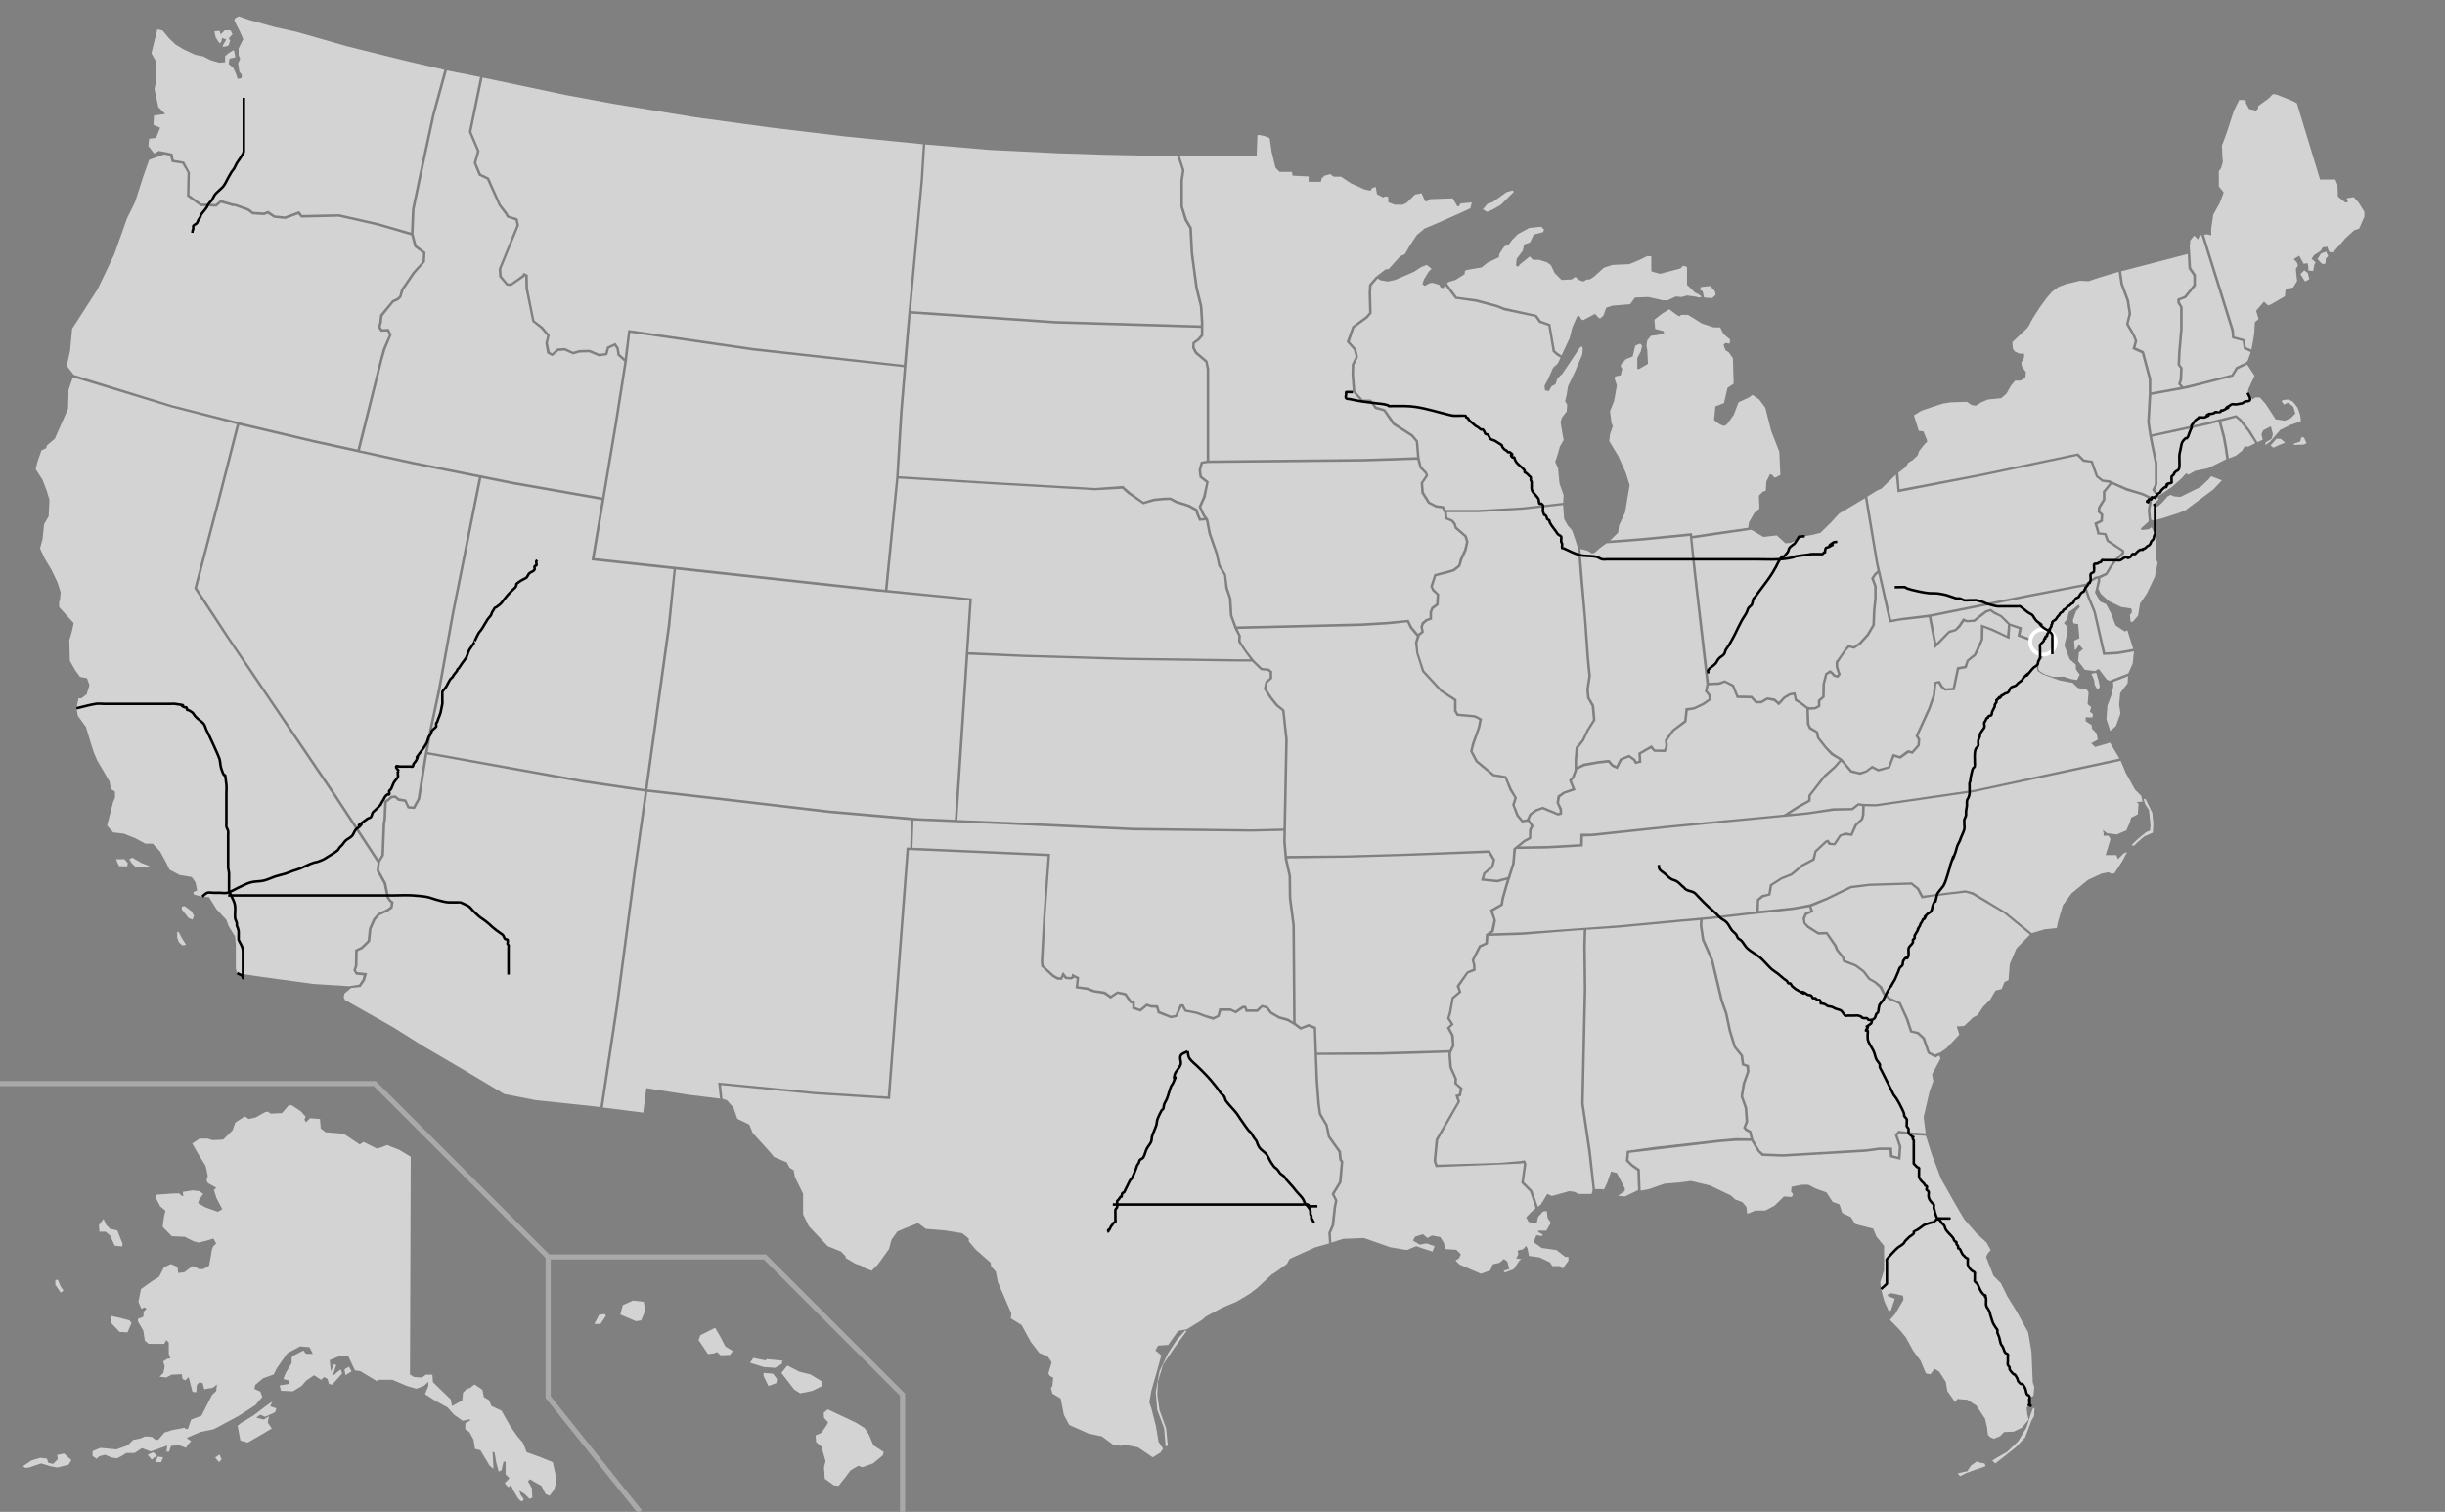 <?xml version="1.0" encoding="UTF-8" standalone="no"?>
<svg
   xmlns:dc="http://purl.org/dc/elements/1.1/"
   xmlns:cc="http://creativecommons.org/ns#"
   xmlns:rdf="http://www.w3.org/1999/02/22-rdf-syntax-ns#"
   xmlns:svg="http://www.w3.org/2000/svg"
   xmlns="http://www.w3.org/2000/svg"
   xmlns:sodipodi="http://sodipodi.sourceforge.net/DTD/sodipodi-0.dtd"
   xmlns:inkscape="http://www.inkscape.org/namespaces/inkscape"
   width="959"
   height="593"
   version="1.1"
   id="svg3328"
   sodipodi:docname="cost under 1000.svg"
   inkscape:version="0.92.1 r15371"
   inkscape:export-filename="/home/matthew/Documents/poliecon/AMTRAK/cost under 1000.svg.png"
   inkscape:export-xdpi="500"
   inkscape:export-ydpi="500">
  <rect width="100%" height="100%" fill="#808080" stroke="none"/>
  <defs
     id="defs3332" />
  <sodipodi:namedview
     pagecolor="#ffffff"
     bordercolor="#666666"
     borderopacity="1"
     objecttolerance="10"
     gridtolerance="10"
     guidetolerance="10"
     inkscape:pageopacity="0"
     inkscape:pageshadow="2"
     inkscape:window-width="3775"
     inkscape:window-height="2136"
     id="namedview3330"
     showgrid="false"
     inkscape:zoom="2.92805"
     inkscape:cx="409.75277"
     inkscape:cy="289.43421"
     inkscape:window-x="65"
     inkscape:window-y="24"
     inkscape:window-maximized="1"
     inkscape:current-layer="svg3328" />
  <title
     id="title3271">Blank US states map</title>
  <g
     id="outlines">
    <path
       id="AK"
       fill="#D3D3D3"
       d="M161.1,453.7 l-0.3,85.4 1.6,1 3.1,0.2 1.5,-1.1 h2.6 l0.2,2.9 7,6.8 0.5,2.6 3.4,-1.9 0.6,-0.2 0.3,-3.1 1.5,-1.6 1.1,-0.2 1.9,-1.5 3.1,2.1 0.6,2.9 1.9,1.1 1.1,2.4 3.9,1.8 3.4,6 2.7,3.9 2.3,2.7 1.5,3.7 5,1.8 5.2,2.1 1,4.4 0.5,3.1 -1,3.4 -1.8,2.3 -1.6,-0.8 -1.5,-3.1 -2.7,-1.5 -1.8,-1.1 -0.8,0.8 1.5,2.7 0.2,3.7 -1.1,0.5 -1.9,-1.9 -2.1,-1.3 0.5,1.6 1.3,1.8 -0.8,0.8 c0,0 -0.8,-0.3 -1.3,-1 -0.5,-0.6 -2.1,-3.4 -2.1,-3.4 l-1,-2.3 c0,0 -0.3,1.3 -1,1 -0.6,-0.3 -1.3,-1.5 -1.3,-1.5 l1.8,-1.9 -1.5,-1.5 v-5 h-0.8 l-0.8,3.4 -1.1,0.5 -1,-3.7 -0.6,-3.7 -0.8,-0.5 0.3,5.7 v1.1 l-1.5,-1.3 -3.6,-6 -2.1,-0.5 -0.6,-3.7 -1.6,-2.9 -1.6,-1.1 v-2.3 l2.1,-1.3 -0.5,-0.3 -2.6,0.6 -3.4,-2.4 -2.6,-2.9 -4.8,-2.6 -4,-2.6 1.3,-3.2 v-1.6 l-1.8,1.6 -2.9,1.1 -3.7,-1.1 -5.7,-2.4 h-5.5 l-0.6,0.5 -6.5,-3.9 -2.1,-0.3 -2.7,-5.8 -3.6,0.3 -3.6,1.5 0.5,4.5 1.1,-2.9 1,0.3 -1.5,4.4 3.2,-2.7 0.6,1.6 -3.9,4.4 -1.3,-0.3 -0.5,-1.9 -1.3,-0.8 -1.3,1.1 -2.7,-1.8 -3.1,2.1 -1.8,2.1 -3.4,2.1 -4.7,-0.2 -0.5,-2.1 3.7,-0.6 v-1.3 l-2.3,-0.6 1,-2.4 2.3,-3.9 v-1.8 l0.2,-0.8 4.4,-2.3 1,1.3 h2.7 l-1.3,-2.6 -3.7,-0.3 -5,2.7 -2.4,3.4 -1.8,2.6 -1.1,2.3 -4.2,1.5 -3.1,2.6 -0.3,1.6 2.3,1 0.8,2.1 -2.7,3.2 -6.5,4.2 -7.8,4.2 -2.1,1.1 -5.3,1.1 -5.3,2.3 1.8,1.3 -1.5,1.5 -0.5,1.1 -2.7,-1 -3.2,0.2 -0.8,2.3 h-1 l0.3,-2.4 -3.6,1.3 -2.9,1 -3.4,-1.3 -2.9,1.9 h-3.2 l-2.1,1.3 -1.6,0.8 -2.1,-0.3 -2.6,-1.1 -2.3,0.6 -1,1 -1.6,-1.1 v-1.9 l3.1,-1.3 6.3,0.6 4.4,-1.6 2.1,-2.1 2.9,-0.6 1.8,-0.8 2.7,0.2 1.6,1.3 1,-0.3 2.3,-2.7 3.1,-1 3.4,-0.6 1.3,-0.3 0.6,0.5 h0.8 l1.3,-3.7 4,-1.5 1.9,-3.7 2.3,-4.5 1.6,-1.5 0.3,-2.6 -1.6,1.3 -3.4,0.6 -0.6,-2.4 -1.3,-0.3 -1,1 -0.2,2.9 -1.5,-0.2 -1.5,-5.8 -1.3,1.3 -1.1,-0.5 -0.3,-1.9 -4,0.2 -2.1,1.1 -2.6,-0.3 1.5,-1.5 0.5,-2.6 -0.6,-1.9 1.5,-1 1.3,-0.2 -0.6,-1.8 v-4.4 l-1,-1 -0.8,1.5 h-6.1 l-1.5,-1.3 -0.6,-3.9 -2.1,-3.6 v-1 l2.1,-0.8 0.2,-2.1 1.1,-1.1 -0.8,-0.5 -1.3,0.5 -1.1,-2.7 1,-5 4.5,-3.2 2.6,-1.6 1.9,-3.7 2.7,-1.3 2.6,1.1 0.3,2.4 2.4,-0.3 3.2,-2.4 1.6,0.6 1,0.6 h1.6 l2.3,-1.3 0.8,-4.4 c0,0 0.3,-2.9 1,-3.4 0.6,-0.5 1,-1 1,-1 l-1.1,-1.9 -2.6,0.8 -3.2,0.8 -1.9,-0.5 -3.6,-1.8 -5,-0.2 -3.6,-3.7 0.5,-3.9 0.6,-2.4 -2.1,-1.8 -1.9,-3.7 0.5,-0.8 6.8,-0.5 h2.1 l1,1 h0.6 l-0.2,-1.6 3.9,-0.6 2.6,0.3 1.5,1.1 -1.5,2.1 -0.5,1.5 2.7,1.6 5,1.8 1.8,-1 -2.3,-4.4 -1,-3.2 1,-0.8 -3.4,-1.9 -0.5,-1.1 0.5,-1.6 -0.8,-3.9 -2.9,-4.7 -2.4,-4.2 2.9,-1.9 h3.2 l1.8,0.6 4.2,-0.2 3.7,-3.6 1.1,-3.1 3.7,-2.4 1.6,1 2.7,-0.6 3.7,-2.1 1.1,-0.2 1,0.8 4.5,-0.2 2.7,-3.1 h1.1 l3.6,2.4 1.9,2.1 -0.5,1.1 0.6,1.1 1.6,-1.6 3.9,0.3 0.3,3.7 1.9,1.5 7.1,0.6 6.3,4.2 1.5,-1 5.2,2.6 2.1,-0.6 1.9,-0.8 4.8,1.9z m-115.1,28.9 2.1,5.3 -0.2,1 -2.9,-0.3 -1.8,-4 -1.8,-1.5 h-2.4 l-0.2,-2.6 1.8,-2.4 1.1,2.4 1.5,1.5z m-2.6,33.5 3.7,0.8 3.7,1 0.8,1 -1.6,3.7 -3.1,-0.2 -3.4,-3.6z m-20.7,-14.1 1.1,2.6 1.1,1.6 -1.1,0.8 -2.1,-3.1 v-1.9z m-13.7,73.1 3.4,-2.3 3.4,-1 2.6,0.3 0.5,1.6 1.9,0.5 1.9,-1.9 -0.3,-1.6 2.7,-0.6 2.9,2.6 -1.1,1.8 -4.4,1.1 -2.7,-0.5 -3.7,-1.1 -4.4,1.5 -1.6,0.3z m48.9,-4.5 1.6,1.9 2.1,-1.6 -1.5,-1.3z m2.9,3 1.1,-2.3 2.1,0.3 -0.8,1.9 h-2.4z m23.6,-1.9 1.5,1.8 1,-1.1 -0.8,-1.9z m8.8,-12.5 1.1,5.8 2.9,0.8 5,-2.9 4.4,-2.6 -1.6,-2.4 0.5,-2.4 -2.1,1.3 -2.9,-0.8 1.6,-1.1 1.9,0.8 3.9,-1.8 0.5,-1.5 -2.4,-0.8 0.8,-1.9 -2.7,1.9 -4.7,3.6 -4.8,2.9z m42.3,-19.8 2.4,-1.5 -1,-1.8 -1.8,1z" />
    <path
       id="HI"
       fill="#D3D3D3"
       d="M233.1,519.3 l1.9,-3.6 2.3,-0.3 0.3,0.8 -2.1,3.1z m10.2,-3.7 6.1,2.6 2.1,-0.3 1.6,-3.9 -0.6,-3.4 -4.2,-0.5 -4,1.8z m30.7,10 3.7,5.5 2.4,-0.3 1.1,-0.5 1.5,1.3 3.7,-0.2 1,-1.5 -2.9,-1.8 -1.9,-3.7 -2.1,-3.6 -5.8,2.9z m20.2,8.9 1.3,-1.9 4.7,1 0.6,-0.5 6.1,0.6 -0.3,1.3 -2.6,1.5 -4.4,-0.3z m5.3,5.2 1.9,3.9 3.1,-1.1 0.3,-1.6 -1.6,-2.1 -3.7,-0.3z m7,-1.2 2.3,-2.9 4.7,2.4 4.4,1.1 4.4,2.7 v1.9 l-3.6,1.8 -4.8,1 -2.4,-1.5z m16.6,15.6 1.6,-1.3 3.4,1.6 7.6,3.6 3.4,2.1 1.6,2.4 1.9,4.4 4,2.6 -0.3,1.3 -3.9,3.2 -4.2,1.5 -1.5,-0.6 -3.1,1.8 -2.4,3.2 -2.3,2.9 -1.8,-0.2 -3.6,-2.6 -0.3,-4.5 0.6,-2.4 -1.6,-5.7 -2.1,-1.8 -0.2,-2.6 2.3,-1 2.1,-3.1 0.5,-1 -1.6,-1.8z" />
    <path
       id="AL"
       fill="#D3D3D3"
       d="M628.5,466.4 l0.6,0.2 1.3,-2.7 1.5,-4.4 2.3,0.6 3.1,6 v1 l-2.7,1.9 2.7,0.3 5.2,-2.5 -0.3,-7.6 -2.5,-1.8 -2,-2 0.4,-4 10.5,-1.5 25.7,-2.9 6.7,-0.6 5.6,0.1 -0.5,-2.2 -1.5,-0.8 -0.9,-1.1 1,-2.6 -0.4,-5.2 -1.6,-4.5 0.8,-5.1 1.7,-4.8 -0.2,-1.7 -1.8,-0.7 -0.5,-3.6 -2.7,-3.4 -2,-6.5 -1.4,-6.7 -1.8,-5 -3.8,-16 -3.5,-7.9 -0.8,-5.6 0.1,-2.2 -9,0.8 -23.4,2.2 -12.2,0.8 -0.2,6.4 0.2,16.7 -0.7,31 -0.3,14.1 2.8,18.8 1.6,14.7z" />
    <path
       id="AR"
       fill="#D3D3D3"
       d="M587.3,346.1 l-6.4,-0.7 0.9,-3.1 3.1,-2.6 0.6,-2.3 -1.8,-2.9 -31.9,1.2 -23.3,0.7 -23.6,0.3 1.5,6.9 0.1,8.5 1.4,10.9 0.3,38.2 2.1,1.6 3,-1.2 2.9,1.2 0.4,10.1 25.2,-0.2 26.8,-0.8 0.9,-1.9 -0.3,-3.8 -1.7,-3.1 1.5,-1.4 -1.4,-2.2 0.7,-2.4 1.1,-5.9 2.7,-2.3 -0.8,-2.2 4,-5.6 2.5,-1.1 -0.1,-1.7 -0.5,-1.7 2.9,-5.8 2.5,-1.1 0.2,-3.3 2.1,-1.4 0.9,-4.1 -1.4,-4 4.2,-2.4 0.3,-2.1 1.2,-4.2 0.9,-3.1z" />
    <path
       id="AZ"
       fill="#D3D3D3"
       d="M135.1,389.7 l-0.3,1.5 0.5,1 18.9,10.7 12.1,7.6 14.7,8.6 16.8,10 12.3,2.4 25.4,2.7 6,-39.6 7,-53.1 4.4,-31 -24.6,-3.6 -60.7,-11 -0.2,1.1 -2.6,16.5 -2.1,3.8 -2.8,-0.2 -1.2,-2.6 -2.6,-0.4 -1.2,-1.1 -1.1,0.1 -2.1,1.7 -0.3,6.8 -0.3,1.5 -0.5,12.5 -1.5,2.4 -0.4,3.3 2.8,5 1.1,5.5 0.7,1.1 1.1,0.9 -0.4,2.4 -1.7,1.2 -3.4,1.6 -1.6,1.8 -1.6,3.6 -0.5,4.9 -3,2.9 -1.9,0.9 -0.1,5.8 -0.6,1.6 0.5,0.8 3.9,0.4 -0.9,3 -1.7,2.4 -3.7,0.4z" />
    <path
       id="CA"
       fill="#D3D3D3"
       d="M122.7,385.9 l-19.7,-2.7 -10,-1.5 -0.5,-1.8 v-9.4 l-0.3,-3.2 -2.6,-4.2 -0.8,-2.3 -3.9,-4.2 -2.9,-4.7 -2.7,-0.2 -3.2,-0.8 -0.3,-1 1.5,-0.6 -0.6,-3.2 -1.5,-2.1 -4.8,-0.8 -3.9,-2.1 -1.1,-2.3 -2.6,-4.8 -2.9,-3.1 h-2.9 l-3.9,-2.1 -4.5,-1.8 -4.2,-0.5 -2.4,-2.7 0.5,-1.9 1.8,-7.1 0.8,-1.9 v-2.4 l-1.6,-1 -0.5,-2.9 -1.5,-2.6 -3.4,-5.8 -1.3,-3.1 -1.5,-4.7 -1.6,-5.3 -3.2,-4.4 -0.5,-2.9 0.8,-3.9 h1.1 l2.1,-1.6 1.1,-3.6 -1,-2.7 -2.7,-0.5 -1.9,-2.6 -2.1,-3.7 -0.2,-8.2 0.6,-1.9 0.6,-2.3 0.5,-2.4 -5.7,-6.3 v-2.1 l0.3,-0.5 0.3,-3.2 -1.3,-4 -2.3,-4.8 -2.7,-4.5 -1.8,-3.9 1,-3.7 0.6,-5.8 1.8,-3.1 0.3,-6.5 -1.1,-3.6 -1.6,-4.2 -2.7,-4.2 0.8,-3.2 1.5,-4.2 1.8,-0.8 0.3,-1.1 3.1,-2.6 5.2,-11.8 0.2,-7.4 1.69,-4.9 38.69,11.8 25.6,6.6 -8,31.3 -8.67,33.1 12.63,19.2 42.16,62.3 17.1,26.1 -0.4,3.1 2.8,5.2 1.1,5.4 1,1.5 0.7,0.6 -0.2,1.4 -1.4,1 -3.4,1.6 -1.9,2.1 -1.7,3.9 -0.5,4.7 -2.6,2.5 -2.3,1.1 -0.1,6.2 -0.6,1.9 1,1.7 3,0.3 -0.4,1.6 -1.4,2 -3.9,0.6z m-73.9,-48.9 1.3,1.5 -0.2,1.3 -3.2,-0.1 -0.6,-1.2 -0.6,-1.5z m1.9,0 1.2,-0.6 3.6,2.1 3.1,1.2 -0.9,0.6 -4.5,-0.2 -1.6,-1.6z m20.7,19.8 1.8,2.3 0.8,1 1.5,0.6 0.6,-1.5 -1,-1.8 -2.7,-2 -1.1,0.2 v1.2z m-1.4,8.7 1.8,3.2 1.2,1.9 -1.5,0.2 -1.3,-1.2 c0,0 -0.7,-1.5 -0.7,-1.9 0,-0.4 0,-2.2 0,-2.2z" />
    <path
       id="CO"
       fill="#D3D3D3"
       d="M380.2,235.5 l-36,-3.5 -79.1,-8.6 -2.2,22.1 -7,50.4 -1.9,13.7 34,3.9 37.5,4.4 34.7,3 14.3,0.6z" />
    <path
       id="CT"
       fill="#D3D3D3"
       d="M852,190.9 l3.6,-3.2 1.9,-2.1 0.8,0.6 2.7,-1.5 5.2,-1.1 7,-3.5 -0.6,-4.2 -0.8,-4.4 -1.6,-6 -4.3,1.1 -21.8,4.7 0.6,3.1 1.5,7.3 v8.3 l-0.9,2.1 1.7,2.2z" />
    <path
       id="DE"
       fill="#D3D3D3"
       d="M834.4,247.2 l-1,0.5 -3.6,-2.4 -1.8,-4.7 -1.9,-3.6 -2.3,-1 -2.1,-3.6 0.5,-2 0.5,-2.3 0.1,-1.1 -0.6,0.1 -1.7,1 -2,1.7 -0.2,0.3 1.4,4.1 2.3,5.6 3.7,16.1 5,-0.3 6,-1.1z" />
    <path
       id="FL"
       fill="#D3D3D3"
       d="M750.2,445.2 l-5.2,-0.7 -0.7,0.8 1.5,4.4 -0.4,5.2 -4.1,-1 -0.2,-2.8 h-4.1 l-5.3,0.7 -32.4,1.9 -8.2,-0.3 -1.7,-1.7 -2.5,-4.2 h-5.9 l-6.6,0.5 -35.4,4.2 -0.3,2.8 1.6,1.6 2.9,2 0.3,8.4 3.3,-0.6 6,-2.1 6,-0.5 4.4,-0.6 7.6,1.8 8.1,3.9 1.6,1.5 2.9,1.1 1.6,1.9 0.3,2.7 3.2,-1.3 h3.9 l3.6,-1.9 3.7,-3.6 3.1,0.2 0.5,-1.1 -0.8,-1 0.2,-1.9 4,-0.8 h2.6 l2.9,1.5 4.2,1.5 2.4,3.7 2.7,1 1.1,3.4 3.4,1.6 1.6,2.6 1.9,0.6 5.2,1.3 1.3,3.1 3,3.7 v9.5 l-1.5,4.7 0.3,2.7 1.3,4.8 1.8,4 0.8,-0.5 1.5,-4.5 -2.6,-1 -0.3,-0.6 1.6,-0.6 4.5,1 0.2,1.6 -3.2,5.5 -2.1,2.4 3.6,3.7 2.6,3.1 2.9,5.3 2.9,3.9 2.1,5 1.8,0.3 1.6,-2.1 1.8,1.1 2.6,4 0.6,3.6 3.1,4.4 0.8,-1.3 3.9,0.3 3.6,2.3 3.4,5.2 0.8,3.4 0.3,2.9 1.1,1 1.3,0.5 2.4,-1 1.5,-1.6 3.9,-0.2 3.1,-1.5 2.7,-3.2 -0.5,-1.9 -0.3,-2.4 0.6,-1.9 -0.3,-1.9 2.4,-1.3 0.3,-3.4 -0.6,-1.8 -0.5,-12 -1.3,-7.6 -4.5,-8.2 -3.6,-5.8 -2.6,-5.3 -2.9,-2.9 -2.9,-7.4 0.7,-1.4 1.1,-1.3 -1.6,-2.9 -4,-3.7 -4.8,-5.5 -3.7,-6.3 -5.3,-9.4 -3.7,-9.7 -2.3,-7.3z m17.7,132.7 2.4,-0.6 1.3,-0.2 1.5,-2.3 2.3,-1.6 1.3,0.5 1.7,0.3 0.4,1.1 -3.5,1.2 -4.2,1.5 -2.3,1.2z m13.5,-5 1.2,1.1 2.7,-2.1 5.3,-4.2 3.7,-3.9 2.5,-6.6 1,-1.7 0.2,-3.4 -0.7,0.5 -1,2.8 -1.5,4.6 -3.2,5.3 -4.4,4.2 -3.4,1.9z" />
    <path
       id="GA"
       fill="#D3D3D3"
       d="M750.2,444.2 l-5.6,-0.7 -1.4,1.6 1.6,4.7 -0.3,3.9 -2.2,-0.6 -0.2,-3 h-5.2 l-5.3,0.7 -32.3,1.9 -7.7,-0.3 -1.4,-1.2 -2.5,-4.3 -0.8,-3.3 -1.6,-0.9 -0.5,-0.5 0.9,-2.2 -0.4,-5.5 -1.6,-4.5 0.8,-4.9 1.7,-4.8 -0.2,-2.5 -1.9,-0.7 -0.4,-3.2 -2.8,-3.5 -1.9,-6.2 -1.5,-7 -1.7,-4.8 -3.8,-16 -3.5,-8 -0.8,-5.3 0.1,-2.3 3.3,-0.3 13.6,-1.6 18.6,-2 6.3,-1.1 0.5,1.4 -2.2,0.9 -0.9,2.2 0.4,2 1.4,1.6 4.3,2.7 3.2,-0.1 3.2,4.7 0.6,1.6 2.3,2.8 0.5,1.7 4.7,1.8 3,2.2 2.3,3 2.3,1.3 2,1.8 1.4,2.7 2.1,1.9 4.1,1.8 2.7,6 1.7,5.1 2.8,0.7 2.1,1.9 2,5.7 2.9,1.6 1.7,-0.8 0.4,1.2 -3.3,6.2 0.5,2.6 -1.5,4.2 -2.3,10 0.8,6.3z" />
    <path
       id="IA"
       fill="#D3D3D3"
       d="M556.8,183.6 l2.1,2.1 0.3,0.7 -2,3 0.3,4 2.6,4.1 3.1,1.6 2.4,0.3 0.9,1.8 0.2,2.4 2.5,1 0.9,1.1 0.5,1.6 3.8,3.3 0.6,1.9 -0.7,3 -1.7,3.7 -0.6,2.4 -2.1,1.6 -1.6,0.5 -5.7,1.5 -1.6,4.8 0.8,1.8 1.7,1.5 -0.2,3.5 -1.9,1.4 -0.7,1.8 v2.4 l-1.4,0.4 -1.7,1.4 -0.5,1.7 0.4,1.7 -1.3,1 -2.3,-2.7 -1.4,-2.8 -8.3,0.8 -10,0.6 -49.2,1.2 -1.6,-4.3 -0.4,-6.7 -1.4,-4.2 -0.7,-5.2 -2.2,-3.7 -1,-4.6 -2.7,-7.8 -1.1,-5.6 -1.4,-1.9 -1.3,-2.9 1.7,-3.8 1.2,-6.1 -2.7,-2.2 -0.3,-2.4 0.7,-2.4 1.8,-0.3 61.1,-0.6 21.2,-0.7z" />
    <path
       id="ID"
       fill="#D3D3D3"
       d="M175.3,27.63 l-4.8,17.41 -4.5,20.86 -3.4,16.22 -0.4,9.67 1.2,4.44 3.5,2.66 -0.2,3.91 -3.9,4.4 -4.5,6.6 -0.9,2.9 -1.2,1.1 -1.8,0.8 -4.3,5.3 -0.4,3.1 -0.4,1.1 0.6,1 2.6,-0.1 1.1,2.3 -2.4,5.8 -1.2,4.2 -8.8,35.3 20.7,4.5 39.5,7.9 34.8,6.1 4.9,-29.2 3.8,-24.1 -2.7,-2.4 -0.4,-2.6 -0.8,-1.1 -2.1,1 -0.7,2.6 -3.2,0.5 -3.9,-1.6 -3.8,0.1 -2.5,0.7 -3.4,-1.5 -2.4,0.2 -2.4,2 -2,-1.1 -0.7,-4 0.7,-2.9 -2.5,-2.9 -3.3,-2.6 -2.7,-13.1 -0.1,-4.7 -0.3,-0.1 -0.2,0.4 -5.1,3.5 -1.7,-0.2 -2.9,-3.4 -0.2,-3.1 7,-17.13 -0.4,-1.94 -3.4,-1.15 -0.6,-1.18 -2.6,-3.46 -4.6,-10.23 -3.2,-1.53 -2,-4.95 1.3,-4.63 -3.2,-7.58 4.4,-21.52z" />
    <path
       id="IL"
       fill="#D3D3D3"
       d="M618.7,214.3 l-0.8,-2.6 -1.3,-3.7 -1.6,-1.8 -1.5,-2.6 -0.4,-5.5 -15.9,1.8 -17.4,1 h-12.3 l0.2,2.1 2.2,0.9 1.1,1.4 0.4,1.4 3.9,3.4 0.7,2.4 -0.7,3.3 -1.7,3.7 -0.8,2.7 -2.4,1.9 -1.9,0.6 -5.2,1.3 -1.3,4.1 0.6,1.1 1.9,1.8 -0.2,4.3 -2.1,1.6 -0.5,1.3 v2.8 l-1.8,0.6 -1.4,1.2 -0.4,1.2 0.4,2 -1.6,1.3 -0.9,2.8 0.3,3.9 2.3,7 7,7.6 5.7,3.7 v4.4 l0.7,1.2 6.6,0.6 2.7,1.4 -0.7,3.5 -2.2,6.2 -0.8,3 2,3.7 6.4,5.3 4.8,0.8 2.2,5.1 2,3.4 -0.9,2.8 1.5,3.8 1.7,2.1 1.6,-0.3 1,-2.2 2.4,-1.7 2.8,-1 6.1,2.5 0.5,-0.2 v-1.1 l-1.2,-2.7 0.4,-2.8 2.4,-1.6 3.4,-1.2 -0.5,-1.3 -0.8,-2 1.2,-1.3 1,-2.7 v-4 l0.4,-4.9 2.5,-3 1.8,-3.8 2.5,-4 -0.5,-5.3 -1.8,-3.2 -0.3,-3.3 0.8,-5.3 -0.7,-7.2 -1.1,-15.8 -1.4,-15.3 -0.9,-11.7z" />
    <path
       id="IN"
       fill="#D3D3D3"
       d="M622.9,216.1 l1.5,1 1.1,-0.3 2.1,-1.9 2.5,-1.8 14.3,-1.1 18.4,-1.8 1.6,15.5 4.9,42.6 -0.6,2.9 1.3,1.6 0.2,1.3 -2.3,1.6 -3.6,1.7 -3.2,0.4 -0.5,4.8 -4.7,3.6 -2.9,4 0.2,2.4 -0.5,1.4 h-3.5 l-1.4,-1.7 -5.2,3 0.2,3.1 -0.9,0.2 -0.5,-0.9 -2.4,-1.7 -3.6,1.5 -1.4,2.9 -1.2,-0.6 -1.6,-1.8 -4.4,0.5 -5.7,1 -2.5,1.3 v-2.6 l0.4,-4.7 2.3,-2.9 1.8,-3.9 2.7,-4.2 -0.5,-5.8 -1.8,-3.1 -0.3,-3.2 0.8,-5.3 -0.7,-7.1 -0.9,-12.6 -2.5,-30.1z" />
    <path
       id="KS"
       fill="#D3D3D3"
       d="M485.9,259.5 l-43.8,-0.6 -40.6,-1.2 -21.7,-0.9 -4.3,64.8 24.3,1 44.7,2.1 46.3,0.6 12.6,-0.3 0.7,-35 -1.2,-11.1 -2.5,-2 -2.4,-3 -2.3,-3.6 0.6,-3 1.7,-1.4 v-2.1 l-0.8,-0.7 -2.6,-0.2 -3.5,-3.4z" />
    <path
       id="KY"
       fill="#D3D3D3"
       d="M607.2,331.8 l12.6,-0.7 0.1,-4.1 h4.3 l30.4,-3.2 45.1,-4.3 5.6,-3.6 3.9,-2.1 0.1,-1.9 6,-7.8 4.1,-3.6 2.1,-2.4 -3.3,-2 -2.5,-2.7 -3,-3.8 -0.5,-2.2 -2.6,-1.4 -0.9,-1.9 -0.2,-6.1 -2.6,-2 -1.9,-1.1 -0.5,-2.3 -1.3,0.2 -2,1.2 -2.5,2.7 -1.9,-1.7 -2.5,-0.5 -2.4,1.4 h-2.3 l-1.8,-2 -5.6,-0.1 -1.8,-4.5 -2.9,-1.5 -2.1,0.8 -4.2,0.2 -0.5,2.1 1.2,1.5 0.3,2.1 -2.8,2 -3.8,1.8 -2.6,0.4 -0.5,4.5 -4.9,3.6 -2.6,3.7 0.2,2.2 -0.9,2.3 -4.5,-0.1 -1.3,-1.3 -3.9,2.2 0.2,3.3 -2.4,0.6 -0.8,-1.4 -1.7,-1.2 -2.7,1.1 -1.8,3.5 -2.2,-1 -1.4,-1.6 -3.7,0.4 -5.6,1 -2.8,1.3 -1.2,3.4 -1,1 1.5,3.7 -4.2,1.4 -1.9,1.4 -0.4,2.2 1.2,2.4 v2.2 l-1.6,0.4 -6.1,-2.5 -2.3,0.9 -2,1.4 -0.8,1.8 1.7,2.4 -0.9,1.8 -0.1,3.3 -2.4,1.3 -2.1,1.7z" />
    <path
       id="LA"
       fill="#D3D3D3"
       d="M526.9,485.9 l8.1,-0.3 10.3,3.6 6.5,1.1 3.7,-1.5 3.2,1.1 3.2,1 0.8,-2.1 -3.2,-1.1 -2.6,0.5 -2.7,-1.6 0.8,-1.5 3.1,-1 1.8,1.5 1.8,-1 3.2,0.6 1.5,2.4 0.3,2.3 4.5,0.3 1.8,1.8 -0.8,1.6 -1.3,0.8 1.6,1.6 8.4,3.6 3.6,-1.3 1,-2.4 2.6,-0.6 1.8,-1.5 1.3,1 0.8,2.9 -2.3,0.8 0.6,0.6 3.4,-1.3 2.3,-3.4 0.8,-0.5 -2.1,-0.3 0.8,-1.6 -0.2,-1.5 2.1,-0.5 1.1,-1.3 0.6,0.8 0.6,3.1 4.2,0.6 4,1.9 1,1.5 h2.9 l1.1,1 2.3,-3.1 v-1.5 h-1.3 l-3.4,-2.7 -5.8,-0.8 -3.2,-2.3 1.1,-2.7 2.3,0.3 0.2,-0.6 -1.8,-1 v-0.5 h3.2 l1.8,-3.1 -1.3,-1.9 -0.3,-2.7 -1.5,0.2 -1.9,2.1 -0.6,2.6 -3.1,-0.6 -1,-1.8 1.8,-1.9 1.9,-1.7 -2.2,-6.5 -3.4,-3.4 1,-7.3 -0.2,-0.5 -1.3,0.2 -33.1,1.4 -0.8,-2.4 0.8,-8.5 8.6,-14.8 -0.9,-2.6 1.4,-0.4 0.4,-2 -2.2,-2 0.1,-1.9 -2,-4.5 -0.4,-5.1 0.1,-0.7 -26.4,0.8 -25.2,0.1 0.4,9.7 0.7,9.5 0.5,3.7 2.6,4.5 0.9,4.4 4.3,6 0.3,3.1 0.6,0.8 -0.7,8.3 -2.8,4.6 1.2,2.4 -0.5,2.6 -0.8,7.3 -1.3,3 0.2,3.7z" />
    <path
       id="MA"
       fill="#D3D3D3"
       d="M887.5,172.5 l-0.5,-2.3 0.8,-1.5 2.9,-1.5 0.8,3.1 -0.5,1.8 -2.4,1.5 v1 l1.9,-1.5 3.9,-4.5 3.9,-1.9 4.2,-1.5 -0.3,-2.4 -1,-2.9 -1.9,-2.4 -1.8,-0.8 -2.1,0.2 -0.5,0.5 1,1.3 1.5,-0.8 2.1,1.6 0.8,2.7 -1.8,1.8 -2.3,1 -3.6,-0.5 -3.9,-6 -2.3,-2.6 h-1.8 l-1.1,0.8 -1.9,-2.6 0.3,-1.5 2.4,-5.2 -2.9,-4.4 -3.7,1.8 -1.8,2.9 -18.3,4.7 -13.8,2.5 -0.6,10.6 0.7,4.9 22,-4.8 11.2,-2.8 2,1.6 3.4,4.3 2.9,4.7z m12.5,1.4 2.2,-0.7 0.5,-1.7 1,0.1 1,2.3 -1.3,0.5 -3.9,0.1z m-9.4,0.8 2.3,-2.6 h1.6 l1.8,1.5 -2.4,1 -2.2,1z" />
    <path
       id="MD"
       fill="#D3D3D3"
       d="M834.8,264.1 l1.7,-3.8 0.5,-4.8 -6.3,1.1 -5.8,0.3 -3.8,-16.8 -2.3,-5.5 -1.5,-4.6 -22.2,4.3 -37.6,7.6 2,10.4 4.8,-4.9 2.5,-0.7 1.4,-1.5 1.8,-2.7 1.6,0.7 2.6,-0.2 2.6,-2.1 2,-1.5 2.1,-0.6 1.5,1.1 2.7,1.4 1.9,1.8 1.3,1.4 4.8,1.6 -0.6,2.9 5.8,2.1 2.1,-2.6 3.7,2.5 -2.1,3.3 -0.7,3.3 -1.8,2.6 v2.1 l0.3,0.8 2,1.3 3.4,1.1 4.3,-0.1 3.1,1 2.1,0.3 1,-2.1 -1.5,-2.1 v-1.8 l-2.4,-2.1 -2.1,-5.5 1.3,-5.3 -0.2,-2.1 -1.3,-1.3 c0,0 1.5,-1.6 1.5,-2.3 0,-0.6 0.5,-2.1 0.5,-2.1 l1.9,-1.3 1.9,-1.6 0.5,1 -1.5,1.6 -1.3,3.7 0.3,1.1 1.8,0.3 0.5,5.5 -2.1,1 0.3,3.6 0.5,-0.2 1.1,-1.9 1.6,1.8 -1.6,1.3 -0.3,3.4 2.6,3.4 3.9,0.5 1.6,-0.8 3.2,4.2 1,0.4z m-14.5,0.2 1.1,2.5 0.2,1.8 1.1,1.9 c0,0 0.9,-0.9 0.9,-1.2 0,-0.3 -0.7,-3.1 -0.7,-3.1 l-0.7,-2.3z" />
    <path
       id="ME"
       fill="#D3D3D3"
       d="M865.8,91.9 l1.5,0.4 v-2.6 l0.8,-5.5 2.6,-4.7 1.5,-4 -1.9,-2.4 v-6 l0.8,-1 0.8,-2.7 -0.2,-1.5 -0.2,-4.8 1.8,-4.8 2.9,-8.9 2.1,-4.2 h1.3 l1.3,0.2 v1.1 l1.3,2.3 2.7,0.6 0.8,-0.8 v-1 l4,-2.9 1.8,-1.8 1.5,0.2 6,2.4 1.9,1 9.1,29.9 h6 l0.8,1.9 0.2,4.8 2.9,2.3 h0.8 l0.2,-0.5 -0.5,-1.1 2.8,-0.5 1.9,2.1 2.3,3.7 v1.9 l-2.1,4.7 -1.9,0.6 -3.4,3.1 -4.8,5.5 c0,0 -0.6,0 -1.3,0 -0.6,0 -1,-2.1 -1,-2.1 l-1.8,0.2 -1,1.5 -2.4,1.5 -1,1.5 1.6,1.5 -0.5,0.6 -0.5,2.7 -1.9,-0.2 v-1.6 l-0.3,-1.3 -1.5,0.3 -1.8,-3.2 -2.1,1.3 1.3,1.5 0.3,1.1 -0.8,1.3 0.3,3.1 0.2,1.6 -1.6,2.6 -2.9,0.5 -0.3,2.9 -5.3,3.1 -1.3,0.5 -1.6,-1.5 -3.1,3.6 1,3.2 -1.5,1.3 -0.2,4.4 -1.1,6.3 -2.2,-0.9 -0.5,-3.1 -4,-1.1 -0.2,-2.5 -11.7,-37.43z m36.5,15.6 1.5,-1.5 1.4,1.1 0.6,2.4 -1.7,0.9z m6.7,-5.9 1.8,1.9 c0,0 1.3,0.1 1.3,-0.2 0,-0.3 0.2,-2 0.2,-2 l0.9,-0.8 -0.8,-1.8 -2,0.7z" />
    <path
       id="MI"
       fill="#D3D3D3"
       d="M644.5,211 l19.1,-1.9 0.2,1.1 9.9,-1.5 12,-1.7 0.1,-0.6 0.2,-1.5 2.1,-3.7 2,-1.7 -0.2,-5.1 1.6,-1.6 1.1,-0.3 0.2,-3.6 1.5,-3 1.1,0.6 0.2,0.6 0.8,0.2 1.9,-1 -0.4,-9.1 -3.2,-8.2 -2.3,-9.1 -2.4,-3.2 -2.6,-1.8 -1.6,1.1 -3.9,1.8 -1.9,5 -2.7,3.7 -1.1,0.6 -1.5,-0.6 c0,0 -2.6,-1.5 -2.4,-2.1 0.2,-0.6 0.5,-5 0.5,-5 l3.4,-1.3 0.8,-3.4 0.6,-2.6 2.4,-1.6 -0.3,-10 -1.6,-2.3 -1.3,-0.8 -0.8,-2.1 0.8,-0.8 1.6,0.3 0.2,-1.6 -2.6,-2.2 -1.3,-2.6 h-2.6 l-4.5,-1.5 -5.5,-3.4 h-2.7 l-0.6,0.6 -1,-0.5 -3.1,-2.3 -2.9,1.8 -2.9,2.3 0.3,3.6 1,0.3 2.1,0.5 0.5,0.8 -2.6,0.8 -2.6,0.3 -1.5,1.8 -0.3,2.1 0.3,1.6 0.3,5.5 -3.6,2.1 -0.6,-0.2 v-4.2 l1.3,-2.4 0.6,-2.4 -0.8,-0.8 -1.9,0.8 -1,4.2 -2.7,1.1 -1.8,1.9 -0.2,1 0.6,0.8 -0.6,2.6 -2.3,0.5 v1.1 l0.8,2.4 -1.1,6.1 -1.6,4 0.6,4.7 0.5,1.1 -0.8,2.4 -0.3,0.8 -0.3,2.7 3.6,6 2.9,6.5 1.5,4.8 -0.8,4.7 -1,6 -2.4,5.2 -0.3,2.7 -3.2,3.1z m-33.3,-72.4 -1.3,-1.1 -1.8,-10.4 -3.7,-1.3 -1.7,-2.3 -12.6,-2.8 -2.8,-1.1 -8.1,-2.2 -7.8,-1 -3.9,-5.3 0.7,-0.5 2.7,-0.8 3.6,-2.3 v-1 l0.6,-0.6 6,-1 2.4,-1.9 4.4,-2.1 0.2,-1.3 1.9,-2.9 1.8,-0.8 1.3,-1.8 2.3,-2.3 4.4,-2.4 4.7,-0.5 1.1,1.1 -0.3,1 -3.7,1 -1.5,3.1 -2.3,0.8 -0.5,2.4 -2.4,3.2 -0.3,2.6 0.8,0.5 1,-1.1 3.6,-2.9 1.3,1.3 h2.3 l3.2,1 1.5,1.1 1.5,3.1 2.7,2.7 3.9,-0.2 1.5,-1 1.6,1.3 1.6,0.5 1.3,-0.8 h1.1 l1.6,-1 4,-3.6 3.4,-1.1 6.6,-0.3 4.5,-1.9 2.6,-1.3 1.5,0.2 v5.7 l0.5,0.3 2.9,0.8 1.9,-0.5 6.1,-1.6 1.1,-1.1 1.5,0.5 v7 l3.2,3.1 1.3,0.6 1.3,1 -1.3,0.3 -0.8,-0.3 -3.7,-0.5 -2.1,0.6 -2.3,-0.2 -3.2,1.5 h-1.8 l-5.8,-1.3 -5.2,0.2 -1.9,2.6 -7,0.6 -2.4,0.8 -1.1,3.1 -1.3,1.1 -0.5,-0.2 -1.5,-1.6 -4.5,2.4 h-0.6 l-1.1,-1.6 -0.8,0.2 -1.9,4.4 -1,4 -3.2,6.9z m-29.6,-56.5 1.8,-2.1 2.2,-0.8 5.4,-3.9 2.3,-0.6 0.5,0.5 -5.1,5.1 -3.3,1.9 -2.1,0.9z m86.2,32.1 0.6,2.5 3.2,0.2 1.3,-1.2 c0,0 -0.1,-1.5 -0.4,-1.6 -0.3,-0.2 -1.6,-1.9 -1.6,-1.9 l-2.2,0.2 -1.6,0.2 -0.3,1.1z" />
    <path
       id="MN"
       fill="#D3D3D3"
       d="M464.6,66.79 l-0.6,3.91 v10.27 l1.6,5.03 1.9,3.32 0.5,9.93 1.8,13.45 1.8,7.3 0.4,6.4 v5.3 l-1.6,1.8 -1.8,1.3 v1.5 l0.9,1.7 4.1,3.5 0.7,3.2 v35.9 l60.3,-0.6 21.2,-0.7 -0.5,-6 -1.8,-2.1 -7.2,-4.6 -3.6,-5.3 -3.4,-0.9 -2,-2.8 h-3.2 l-3.5,-3.8 -0.5,-7 0.1,-3.9 1.5,-3 -0.7,-2.7 -2.8,-3.1 2.2,-6.1 5.4,-4 1.2,-1.4 -0.2,-8 0.2,-3 2.6,-3 3.8,-2.9 1.3,-0.2 4.5,-5 1.8,-0.8 2.3,-3.9 2.4,-3.6 3.1,-2.6 4.8,-2 9.2,-4.1 3.9,-1.8 0.6,-2.3 -4.4,0.4 -0.7,1.1 h-0.6 l-1.8,-3.1 -8.9,0.3 -1,0.8 h-1 l-0.5,-1.3 -0.8,-1.8 -2.6,0.5 -3.2,3.2 -1.6,0.8 h-3.1 l-2.6,-1 v-2.1 l-1.3,-0.2 -0.5,0.5 -2.6,-1.3 -0.5,-2.9 -1.5,0.5 -0.5,1 -2.4,-0.5 -5.3,-2.4 -3.9,-2.6 h-2.9 l-1.3,-1 -2.3,0.6 -1.1,1.1 -0.3,1.3 h-4.8 v-2.1 l-6.3,-0.3 -0.3,-1.5 h-4.8 l-1.6,-1.6 -1.5,-6.1 -0.8,-5.5 -1.9,-0.8 -2.3,-0.5 -0.6,0.2 -0.3,8.2 -30.1,-0.03z" />
    <path
       id="MO"
       fill="#D3D3D3"
       d="M593.1,338.7 l0.5,-5.9 4.2,-3.4 1.9,-1 v-2.9 l0.7,-1.6 -1.1,-1.6 -2.4,0.3 -2.1,-2.5 -1.7,-4.5 0.9,-2.6 -2,-3.2 -1.8,-4.6 -4.6,-0.7 -6.8,-5.6 -2.2,-4.2 0.8,-3.3 2.2,-6 0.6,-3 -1.9,-1 -6.9,-0.6 -1.1,-1.9 v-4.1 l-5.3,-3.5 -7.2,-7.8 -2.3,-7.3 -0.5,-4.2 0.7,-2.4 -2.6,-3.1 -1.2,-2.4 -7.7,0.8 -10,0.6 -48.8,1.2 1.3,2.6 -0.1,2.2 2.3,3.6 3,3.9 3.1,3 2.6,0.2 1.4,1.1 v2.9 l-1.8,1.6 -0.5,2.3 2.1,3.2 2.4,3 2.6,2.1 1.3,11.6 -0.8,40 0.5,5.7 23.7,-0.2 23.3,-0.7 32.5,-1.3 2.2,3.7 -0.8,3.1 -3.1,2.5 -0.5,1.8 5.2,0.5 4.1,-1.1z" />
    <path
       id="MS"
       fill="#D3D3D3"
       d="M604.3,472.5 l2.6,-4.2 1.8,0.8 6.8,-1.9 2.1,0.3 1.5,0.8 h5.2 l0.4,-1.6 -1.7,-14.8 -2.8,-19 1,-45.1 -0.2,-16.7 0.2,-6.3 -4.8,0.3 -19.6,1.6 -13,0.4 -0.2,3.2 -2.8,1.3 -2.6,5.1 0.5,1.6 0.1,2.4 -2.9,1.1 -3.5,5.1 0.8,2.3 -3,2.5 -1,5.7 -0.6,1.9 1.6,2.5 -1.5,1.4 1.5,2.8 0.3,4.2 -1.2,2.5 -0.2,0.9 0.4,5 2,4.5 -0.1,1.7 2.3,2 -0.7,3.1 -0.9,0.3 0.6,1.9 -8.6,15 -0.8,8.2 0.5,1.5 24.2,-0.7 8.2,-0.7 1.9,-0.3 0.6,1.4 -1,7.1 3.3,3.3 2.2,6.4z" />
    <path
       id="MT"
       fill="#D3D3D3"
       d="M361.1,70.77 l-5.3,57.13 -1.3,15.2 -59.1,-6.6 -49,-7.1 -1.4,11.2 -1.9,-1.7 -0.4,-2.5 -1.3,-1.9 -3.3,1.5 -0.7,2.5 -2.3,0.3 -3.8,-1.6 -4.1,0.1 -2.4,0.7 -3.2,-1.5 -3,0.2 -2.1,1.9 -0.9,-0.6 -0.7,-3.4 0.7,-3.2 -2.7,-3.2 -3.3,-2.5 -2.5,-12.6 -0.1,-5.3 -1.6,-0.8 -0.6,1 -4.5,3.2 -1.2,-0.1 -2.3,-2.8 -0.2,-2.8 7,-17.15 -0.6,-2.67 -3.5,-1.12 -0.4,-0.91 -2.7,-3.5 -4.6,-10.41 -3.2,-1.58 -1.8,-4.26 1.3,-4.63 -3.2,-7.57 4.4,-21.29 32.7,6.89 18.4,3.4 32.3,5.3 29.3,4 29.2,3.5 30.8,3.07z" />
    <path
       id="NC"
       fill="#D3D3D3"
       d="M786.7,357.7 l-12.7,-7.7 -3.1,-0.8 -16.6,2.1 -1.6,-3 -2.8,-2.2 -16.7,0.5 -7.4,0.9 -9.2,4.5 -6.8,2.7 -6.5,1.2 -13.4,1.4 0.1,-4.1 1.7,-1.3 2.7,-0.7 0.7,-3.8 3.9,-2.5 3.9,-1.5 4.5,-3.7 4.4,-2.3 0.7,-3.2 4.1,-3.8 0.7,1 2.5,0.2 2.4,-3.6 1.7,-0.4 2.6,0.3 1.8,-4 2.5,-2.4 0.5,-1.8 0.1,-3.5 4.4,0.1 38.5,-5.6 57.5,-12.3 2,4.8 3.6,6.5 2.4,2.4 0.6,2.3 -2.4,0.2 0.8,0.6 -0.3,4.2 -2.6,1.3 -0.6,2.1 -1.3,2.9 -3.7,1.6 -2.4,-0.3 -1.5,-0.2 -1.6,-1.3 0.3,1.3 v1 h1.9 l0.8,1.3 -1.9,6.3 h4.2 l0.6,1.6 2.3,-2.3 1.3,-0.5 -1.9,3.6 -3.1,4.8 h-1.3 l-1.1,-0.5 -2.7,0.6 -5.2,2.4 -6.5,5.3 -3.4,4.7 -1.9,6.5 -0.5,2.4 -4.7,0.5 -5.1,1.5z m49.3,-26.2 2.6,-2.5 3.2,-2.6 1.5,-0.6 0.2,-2 -0.6,-6.1 -1.5,-2.3 -0.6,-1.9 0.7,-0.2 2.7,5.5 0.4,4.4 -0.2,3.4 -3.4,1.5 -2.8,2.4 -1.1,1.2z" />
    <path
       id="ND"
       fill="#D3D3D3"
       d="M471,126.4 l-0.4,-6.2 -1.8,-7.3 -1.8,-13.61 -0.5,-9.7 -1.9,-3.18 -1.6,-5.32 v-10.41 l0.6,-3.85 -1.8,-5.54 -28.6,-0.59 -18.6,-0.6 -26.5,-1.3 -25.2,-2.16 -0.9,14.42 -4.7,50.94 56.8,3.9 56.9,1.7z" />
    <path
       id="NE"
       fill="#D3D3D3"
       d="M470.3,204.3 l-1,-2.3 -0.5,-1.6 -2.9,-1.6 -4.8,-1.5 -2.2,-1.2 -2.6,0.1 -3.7,0.4 -4.2,1.2 -6,-4.1 -2.2,-2 -10.7,0.6 -41.5,-2.4 -35.6,-2.2 -4.3,43.7 33.1,3.3 -1.4,21.1 21.7,1 40.6,1.2 43.8,0.6 h4.5 l-2.2,-3 -2.6,-3.9 0.1,-2.3 -1.4,-2.7 -1.9,-5.2 -0.4,-6.7 -1.4,-4.1 -0.5,-5 -2.3,-3.7 -1,-4.7 -2.8,-7.9 -1,-5.3z" />
    <path
       id="NH"
       fill="#D3D3D3"
       d="M881.7,141.3 l1.1,-3.2 -2.7,-1.2 -0.5,-3.1 -4.1,-1.1 -0.3,-3 -11.7,-37.48 -0.7,0.08 -0.6,1.6 -0.6,-0.5 -1,-1 -1.5,1.9 -0.2,2.29 0.5,8.41 1.9,2.8 v4.3 l-3.9,4.8 -2.4,0.9 v0.7 l1.1,1.9 v8.6 l-0.8,9.2 -0.2,4.7 1,1.4 -0.2,4.7 -0.5,1.5 1,1.1 5.1,-1.2 13.8,-3.5 1.7,-2.9 4,-1.9z" />
    <path
       id="NJ"
       fill="#D3D3D3"
       d="M823.7,228.3 l0.1,-1.5 2.7,-1.3 1.7,-2.8 1.7,-2.4 3.3,-3.2 v-1.2 l-6.1,-4.1 -1,-2.7 -2.7,-0.3 -0.1,-0.9 -0.7,-2.2 2.2,-1.1 0.2,-2.9 -1.3,-1.3 0.2,-1.2 1.9,-3.1 v-3.1 l2.5,-3.1 5.6,2.5 6.4,1.9 2.5,1.2 0.1,1.8 -0.5,2.7 0.4,4.5 -2.1,1.9 -1.1,1 0.5,0.5 2.7,-0.3 1.1,-0.8 1.6,3.4 0.2,9.4 0.6,1.1 -1.1,5.5 -3.1,6.5 -2.7,4 -0.8,4.8 -2.1,2.4 h-0.8 l-0.3,-2.7 0.8,-1 -0.2,-1.5 -4,-0.6 -4.8,-2.3 -3.2,-2.9 -1,-2z" />
    <path
       id="NM"
       fill="#D3D3D3"
       d="M270.2,429.4 l-16.7,-2.6 -1.2,9.6 -15.8,-2 6,-39.7 7,-53.2 4.4,-30.9 34,3.9 37.4,4.4 32,2.8 -0.3,10.8 -1.4,-0.1 -7.4,97.7 -28.4,-1.8 -38.1,-3.7 0.7,6.3z" />
    <path
       id="NV"
       fill="#D3D3D3"
       d="M123.1,173.6 l38.7,8.5 26,5.2 -10.6,53.1 -5.4,29.8 -3.3,15.5 -2.1,11.1 -2.6,16.4 -1.7,3.1 -1.6,-0.1 -1.2,-2.6 -2.8,-0.5 -1.3,-1.1 -1.8,0.1 -0.9,0.8 -1.8,1.3 -0.3,7.3 -0.3,1.5 -0.5,12.4 -1.1,1.8 -16.7,-25.5 -42.1,-62.1 -12.43,-19 8.55,-32.6 8.01,-31.3z" />
    <path
       id="NY"
       fill="#D3D3D3"
       d="M843.4,200 l0.5,-2.7 -0.2,-2.4 -3,-1.5 -6.5,-2 -6,-2.6 -0.6,-0.4 -2.7,-0.3 -2,-1.5 -2.1,-5.9 -3.3,-0.5 -2.4,-2.4 -38.4,8.1 -31.6,6 -0.5,-6.5 1.6,-1.2 1.3,-1.1 1,-1.6 1.8,-1.1 1.9,-1.8 0.5,-1.6 2.1,-2.7 1.1,-1 -0.2,-1 -1.3,-3.1 -1.8,-0.2 -1.9,-6.1 2.9,-1.8 4.4,-1.5 4,-1.3 3.2,-0.5 6.3,-0.2 1.9,1.3 1.6,0.2 2.1,-1.3 2.6,-1.1 5.2,-0.5 2.1,-1.8 1.8,-3.2 1.6,-1.9 h2.1 l1.9,-1.1 0.2,-2.3 -1.5,-2.1 -0.3,-1.5 1.1,-2.1 v-1.5 h-1.8 l-1.8,-0.8 -0.8,-1.1 -0.2,-2.6 5.8,-5.5 0.6,-0.8 1.5,-2.9 2.9,-4.5 2.7,-3.7 2.1,-2.4 2.4,-1.8 3.1,-1.2 5.5,-1.3 3.2,0.2 4.5,-1.5 7.4,-2.2 0.7,4.9 2.4,6.5 0.8,5 -1,4.2 2.6,4.5 0.8,2 -0.9,3.2 3.7,1.7 2.7,10.2 v5.8 l-0.6,10.9 0.8,5.4 0.7,3.6 1.5,7.3 v8.1 l-1.1,2.3 2.1,2.7 0.5,0.9 -1.9,1.8 0.3,1.3 1.3,-0.3 1.5,-1.3 2.3,-2.6 1.1,-0.6 1.6,0.6 2.3,0.2 7.9,-3.9 2.9,-2.7 1.3,-1.5 4.2,1.6 -3.4,3.6 -3.9,2.9 -7.1,5.3 -2.6,1 -5.8,1.9 -4,1.1 -1,-0.4z" />
    <path
       id="OH"
       fill="#D3D3D3"
       d="M663.8,211.2 l1.7,15.5 4.8,41.1 3.9,-0.2 2.3,-0.8 3.6,1.8 1.7,4.2 5.4,0.1 1.8,2 h1.7 l2.4,-1.4 3.1,0.5 1.5,1.3 1.8,-2 2.3,-1.4 2.4,-0.4 0.6,2.7 1.6,1 2.6,2 0.8,0.2 2,-0.1 1.2,-0.6 v-2.1 l1.7,-1.5 0.1,-4.8 1.1,-4.2 1.9,-1.3 1,0.7 1,1.1 0.7,0.2 0.4,-0.4 -0.9,-2.7 v-2.2 l1.1,-1.4 2.5,-3.6 1.3,-1.5 2.2,0.5 2.1,-1.5 3,-3.3 2.2,-3.7 0.2,-5.4 0.5,-5 v-4.6 l-1.2,-3.2 1.2,-1.8 1.3,-1.2 -0.6,-2.8 -4.3,-25.6 -6.2,3.7 -3.9,2.3 -3.4,3.7 -4,3.9 -3.2,0.8 -2.9,0.5 -5.5,2.6 -2.1,0.2 -3.4,-3.1 -5.2,0.6 -2.6,-1.5 -2.2,-1.3z" />
    <path
       id="OK"
       fill="#D3D3D3"
       d="M411.9,334.9 l-1.8,24.3 -0.9,18 0.2,1.6 4,3.6 1.7,0.9 h0.9 l0.9,-2.1 1.5,1.9 1.6,0.1 0.3,-0.2 0.2,-1.1 2.8,1.4 -0.4,3.5 3.8,0.5 2.5,1 4.2,0.6 2.3,1.6 2.5,-1.7 3.5,0.7 2.2,3.1 1.2,0.1 v2.3 l2.1,0.7 2.5,-2.1 1.8,0.6 2.7,0.1 0.7,2.3 4.4,1.8 1.7,-0.3 1.9,-4.2 h1.3 l1.1,2.1 4.2,0.8 3.4,1.3 3,0.8 1.6,-0.7 0.7,-2.7 h4.5 l1.9,0.9 2.7,-1.9 h1.4 l0.6,1.4 h3.6 l2,-1.8 2.3,0.6 1.7,2.2 3,1.7 3.4,0.9 1.9,1.2 -0.3,-37.6 -1.4,-10.9 -0.1,-8.6 -1.5,-6.6 -0.6,-6.8 0.1,-4.3 -12.6,0.3 -46.3,-0.5 -44.7,-2.1 -41.5,-1.8 -0.4,10.7z" />
    <path
       id="OR"
       fill="#D3D3D3"
       d="M67.44,158.9 l28.24,7.2 27.52,6.5 17,3.7 8.8,-35.1 1.2,-4.4 2.4,-5.5 -0.7,-1.3 -2.5,0.1 -1.3,-1.8 0.6,-1.5 0.4,-3.3 4.7,-5.7 1.9,-0.9 0.9,-0.8 0.7,-2.7 0.8,-1.1 3.9,-5.7 3.7,-4 0.2,-3.26 -3.4,-2.49 -1.2,-4.55 -13.1,-3.83 -15.3,-3.47 -14.8,0.37 -1.1,-1.31 -5.1,1.84 -4.5,-0.48 -2.4,-1.58 -1.3,0.54 -4.68,-0.29 -1.96,-1.43 -4.84,-1.77 -1.1,-0.07 -4.45,-1.27 -1.76,1.52 -6.26,-0.24 -5.31,-3.85 0.21,-9.28 -2.05,-3.5 -4.1,-0.6 -0.7,-2.5 -2.4,-0.5 -5.8,2.1 -2.3,6.5 -3.2,10 -3.2,6.5 -5,14.1 -6.5,13.6 -8.1,12.6 -1.9,2.9 -0.8,8.6 -1.3,6 2.71,3.5z" />
    <path
       id="PA"
       fill="#D3D3D3"
       d="M736.6,192.2 l1.3,-0.5 5.7,-5.5 0.7,6.9 33.5,-6.5 36.9,-7.8 2.3,2.3 3.1,0.4 2,5.6 2.4,1.9 2.8,0.4 0.1,0.1 -2.6,3.2 v3.1 l-1.9,3.1 -0.2,1.9 1.3,1.3 -0.2,1.9 -2.4,1.1 1,3.4 0.2,1.1 2.8,0.3 0.9,2.5 5.9,3.9 v0.4 l-3.1,3 -1.5,2.2 -1.7,2.8 -2.7,1.2 -1.4,0.3 -2.1,1.3 -1.6,1.4 -22.4,4.3 -38.7,7.8 -11.3,1.4 -3.9,0.7 -5.1,-22.4 -4.3,-25.9z" />
    <path
       id="RI"
       fill="#D3D3D3"
       d="M873.6,175.7 l-0.8,-4.4 -1.6,-6 5.7,-1.5 1.5,1.3 3.4,4.3 2.8,4.4 -2.8,1.4 -1.3,-0.2 -1.1,1.8 -2.4,1.9 -2.8,1.1z" />
    <path
       id="SC"
       fill="#D3D3D3"
       d="M759,413.6 l-2.1,-1 -1.9,-5.6 -2.5,-2.3 -2.5,-0.5 -1.5,-4.6 -3,-6.5 -4.2,-1.8 -1.9,-1.8 -1.2,-2.6 -2.4,-2 -2.3,-1.3 -2.2,-2.9 -3.2,-2.4 -4.4,-1.7 -0.4,-1.4 -2.3,-2.8 -0.5,-1.5 -3.8,-5.4 -3.4,0.1 -3.9,-2.5 -1.2,-1.2 -0.2,-1.4 0.6,-1.6 2.7,-1.3 -0.8,-2 6.4,-2.7 9.2,-4.5 7.1,-0.9 16.4,-0.5 2.3,1.9 1.8,3.5 4.6,-0.8 12.6,-1.5 2.7,0.8 12.5,7.4 10.1,8.3 -5.3,5.4 -2.6,6.1 -0.5,6.3 -1.6,0.8 -1.1,2.7 -2.4,0.6 -2.1,3.6 -2.7,2.7 -2.3,3.4 -1.6,0.8 -3.6,3.4 -2.9,0.2 1,3.2 -5,5.3 -2.3,1.6z" />
    <path
       id="SD"
       fill="#D3D3D3"
       d="M471,181.1 l-0.9,3.2 0.4,3 2.6,2 -1.2,5.4 -1.8,4.1 1.5,3.3 0.7,1.1 -1.3,0.1 -0.7,-1.6 -0.6,-2 -3.3,-1.8 -4.8,-1.5 -2.5,-1.3 -2.9,0.1 -3.9,0.4 -3.8,1.2 -5.3,-3.8 -2.7,-2.4 -10.9,0.8 -41.5,-2.4 -35.6,-2.2 1.5,-24.8 2.8,-34 0.4,-5 56.9,3.9 56.9,1.7 v2.7 l-1.3,1.5 -2,1.5 -0.1,2.2 1.1,2.2 4.1,3.4 0.5,2.7 v35.9z" />
    <path
       id="TN"
       fill="#D3D3D3"
       d="M670.8,359.6 l-13.1,1.2 -23.3,2.2 -37.6,2.7 -11.8,0.4 0.9,-0.6 0.9,-4.5 -1.2,-3.6 3.9,-2.3 0.4,-2.5 1.2,-4.3 3,-9.5 0.5,-5.6 0.3,-0.2 12.3,-0.2 13.6,-0.8 0.1,-3.9 3.5,-0.1 30.4,-3.3 54,-5.2 10.3,-1.5 7.6,-0.2 2.4,-1.9 1.3,0.3 -0.1,3.3 -0.4,1.6 -2.4,2.2 -1.6,3.6 -2,-0.4 -2.4,0.9 -2.2,3.3 -1.4,-0.2 -0.8,-1.2 -1.1,0.4 -4.3,4 -0.8,3.1 -4.2,2.2 -4.3,3.6 -3.8,1.5 -4.4,2.8 -0.6,3.6 -2.5,0.5 -2,1.7 -0.2,4.8z" />
    <path
       id="TX"
       fill="#D3D3D3"
       d="M282.8,425.6 l37,3.6 29.3,1.9 7.4,-97.7 54.4,2.4 -1.7,23.3 -1,18 0.2,2 4.4,4.1 2,1.1 h1.8 l0.5,-1.2 0.7,0.9 2.4,0.2 1.1,-0.6 v-0.2 l1,0.5 -0.4,3.7 4.5,0.7 2.4,0.9 4.2,0.7 2.6,1.8 2.8,-1.9 2.7,0.6 2.2,3.1 0.8,0.1 v2.1 l3.3,1.1 2.5,-2.1 1.5,0.5 2.1,0.1 0.6,2.1 5.2,2 2.3,-0.5 1.9,-4 h0.1 l1.1,1.9 4.6,0.9 3.4,1.3 3.2,1 2.4,-1.2 0.7,-2.3 h3.6 l2.1,1 3,-2 h0.4 l0.5,1.4 h4.7 l1.9,-1.8 1.3,0.4 1.7,2.1 3.3,1.9 3.4,1 2.5,1.4 2.7,2 3.1,-1.2 2.1,0.8 0.7,20 0.7,9.5 0.6,4.1 2.6,4.4 0.9,4.5 4.2,5.9 0.3,3.1 0.6,0.8 -0.7,7.7 -2.9,4.8 1.3,2.6 -0.5,2.4 -0.8,7.2 -1.3,3 0.3,4.2 -5.6,1.6 -9.9,4.5 -1,1.9 -2.6,1.9 -2.1,1.5 -1.3,0.8 -5.7,5.3 -2.7,2.1 -5.3,3.2 -5.7,2.4 -6.3,3.4 -1.8,1.5 -5.8,3.6 -3.4,0.6 -3.9,5.5 -4,0.3 -1,1.9 2.3,1.9 -1.5,5.5 -1.3,4.5 -1.1,3.9 -0.8,4.5 0.8,2.4 1.8,7 1,6.1 1.8,2.7 -1,1.5 -3.1,1.9 -5.7,-3.9 -5.5,-1.1 -1.3,0.5 -3.2,-0.6 -4.2,-3.1 -5.2,-1.1 -7.6,-3.4 -2.1,-3.9 -1.3,-6.5 -3.2,-1.9 -0.6,-2.3 0.6,-0.6 0.3,-3.4 -1.3,-0.6 -0.6,-1 1.3,-4.4 -1.6,-2.3 -3.2,-1.3 -3.4,-4.4 -3.6,-6.6 -4.2,-2.6 0.2,-1.9 -5.3,-12.3 -0.8,-4.2 -1.8,-1.9 -0.2,-1.5 -6,-5.3 -2.6,-3.1 v-1.1 l-2.6,-2.1 -6.8,-1.1 -7.4,-0.6 -3.1,-2.3 -4.5,1.8 -3.6,1.5 -2.3,3.2 -1,3.7 -4.4,6.1 -2.4,2.4 -2.6,-1 -1.8,-1.1 -1.9,-0.6 -3.9,-2.3 v-0.6 l-1.8,-1.9 -5.2,-2.1 -7.4,-7.8 -2.3,-4.7 v-8.1 l-3.2,-6.5 -0.5,-2.7 -1.6,-1 -1.1,-2.1 -5,-2.1 -1.3,-1.6 -7.1,-7.9 -1.3,-3.2 -4.7,-2.3 -1.5,-4.4 -2.6,-2.9 -1.7,-0.5z m174.4,141.7 -0.6,-7.1 -2.7,-7.2 -0.6,-7 1.5,-8.2 3.3,-6.9 3.5,-5.4 3.2,-3.6 0.6,0.2 -4.8,6.6 -4.4,6.5 -2,6.6 -0.3,5.2 0.9,6.1 2.6,7.2 0.5,5.2 0.2,1.5z" />
    <path
       id="UT"
       fill="#D3D3D3"
       d="M228.4,305.9 l24.6,3.6 1.9,-13.7 7,-50.5 2.3,-22 -32.2,-3.5 2.2,-13.1 1.8,-10.6 -34.7,-6.1 -12.5,-2.5 -10.6,52.9 -5.4,30 -3.3,15.4 -1.7,9.2z" />
    <path
       id="VA"
       fill="#D3D3D3"
       d="M834.7,265.2 l-0.2,2.8 -2.9,3.8 -0.4,4.6 0.5,3.4 -1.8,5 -2.2,1.9 -1.5,-4.6 0.4,-5.4 1.6,-4.2 0.7,-3.3 -0.1,-1.7z m-60.3,44.6 -38.6,5.6 -4.8,-0.1 -2.2,-0.3 -2.5,1.9 -7.3,0.1 -10.3,1.6 -6.7,0.6 4.1,-2.6 4.1,-2.3 v-2.1 l5.7,-7.3 4.1,-3.7 2.2,-2.5 3.6,4.3 3.8,0.9 2.7,-1 2,-1.5 2.4,1.2 4.6,-1.3 1.7,-4.4 2.4,0.7 3.2,-2.3 1.6,0.4 2.8,-3.2 0.2,-2.7 -0.8,-1.2 4.8,-10.5 1.8,-5.2 0.5,-4.7 0.7,-0.2 1.1,1.7 1.5,1.2 3.9,-0.2 1.7,-8.1 3,-0.6 0.8,-2.6 2.8,-2.2 1.1,-2.1 1.8,-4.3 0.1,-4.6 3.6,1.4 6.6,3.1 0.3,-5.2 3.4,1.2 -0.6,2.9 8.6,3.1 1.4,1.8 -0.8,3.3 -1.3,1.3 -0.5,1.7 0.5,2.4 2,1.3 3.9,1.4 2.9,1 4.9,0.9 2.2,2.1 3.2,0.4 0.9,1.2 -0.4,4.7 1.4,1.1 -0.5,1.9 1.2,0.8 -0.2,1.4 -2.7,-0.1 0.1,1.6 2.3,1.5 0.1,1.4 1.8,1.8 0.5,2.5 -2.6,1.4 1.6,1.5 5.8,-1.7 3.7,6.2z" />
    <path
       id="VT"
       fill="#D3D3D3"
       d="M832.7,111.3 l2.4,6.5 0.8,5.3 -1,3.9 2.5,4.4 0.9,2.3 -0.7,2.6 3.3,1.5 2.9,10.8 v5.3 l11.5,-2.1 -1,-1.1 0.6,-1.9 0.2,-4.3 -1,-1.4 0.2,-4.7 0.8,-9.3 v-8.5 l-1.1,-1.8 v-1.6 l2.8,-1.1 3.5,-4.4 v-3.6 l-1.9,-2.7 -0.3,-5.79 -26.1,6.79z" />
    <path
       id="WA"
       fill="#D3D3D3"
       d="M74.5,67.7 l-2.3,-4.3 -4.1,-0.7 -0.4,-2.4 -2.5,-0.6 -2.9,-0.5 -1.8,1 -2.3,-2.9 0.3,-2.9 2.7,-0.3 1.6,-4 -2.6,-1.1 0.2,-3.7 4.4,-0.6 -2.7,-2.7 -1.5,-7.1 0.6,-2.9 v-7.9 l-1.8,-3.2 2.3,-9.4 2.1,0.5 2.4,2.9 2.7,2.6 3.2,1.9 4.5,2.1 3.1,0.6 2.9,1.5 3.4,1 2.3,-0.2 v-2.4 l1.3,-1.1 2.1,-1.3 0.3,1.1 0.3,1.8 -2.3,0.5 -0.3,2.1 1.8,1.5 1.1,2.4 0.6,1.9 1.5,-0.2 0.2,-1.3 -1,-1.3 -0.5,-3.2 0.8,-1.8 -0.6,-1.5 v-2.6 l1.8,-3.6 -1.1,-2.6 -2.4,-4.8 0.3,-0.8 1.4,-0.8 4.4,1.5 9.7,2.7 8.6,1.9 20,5.7 23,5.7 15,3.49 -4.8,17.56 -4.5,20.83 -3.4,16.25 -0.4,9.18 v0 l-12.9,-3.72 -15.3,-3.47 -14.5,0.32 -1.1,-1.53 -5.7,2.09 -3.9,-0.42 -2.6,-1.79 -1.7,0.65 -4.15,-0.25 -1.72,-1.32 -5.16,-1.82 -1.18,-0.16 -4.8,-1.39 -1.92,1.65 -5.65,-0.25 -4.61,-3.35z m9.6,-55.4 2,-0.2 0.5,1.4 1.5,-1.6 h2.3 l0.8,1.5 -1.5,1.7 0.6,0.8 -0.7,2 -1.4,0.4 c0,0 -0.9,0.1 -0.9,-0.2 0,-0.3 1.5,-2.6 1.5,-2.6 l-1.7,-0.6 -0.3,1.5 -0.7,0.6 -1.5,-2.3z" />
    <path
       id="WI"
       fill="#D3D3D3"
       d="M541.4,109.9 l2.9,0.5 2.9,-0.6 7.4,-3.2 2.9,-1.9 2.1,-0.8 1.9,1.5 -1.1,1.1 -1.9,3.1 -0.6,1.9 1,0.6 1.8,-1 1.1,-0.2 2.7,0.8 0.6,1.1 1.1,0.2 0.6,-1.1 4,5.3 8.2,1.2 8.2,2.2 2.6,1.1 12.3,2.6 1.6,2.3 3.6,1.2 1.7,10.2 1.6,1.4 1.5,0.9 -1.1,2.3 -1.8,1.6 -2.1,4.7 -1.3,2.4 0.2,1.8 1.5,0.3 1.1,-1.9 1.5,-0.8 0.8,-2.3 1.9,-1.8 2.7,-4 4.2,-6.3 0.8,-0.5 0.3,1 -0.2,2.3 -2.9,6.8 -2.7,5.7 -0.5,3.2 -0.6,2.6 0.8,1.3 -0.2,2.7 -1.9,2.4 -0.5,1.8 0.6,3.6 0.6,3.4 -1.5,2.6 -0.8,2.9 -1,3.1 1.1,2.4 0.6,6.1 1.6,4.5 -0.2,3 -15.9,1.8 -17.5,1 h-12.7 l-0.7,-1.5 -2.9,-0.4 -2.6,-1.3 -2.3,-3.7 -0.3,-3.6 2,-2.9 -0.5,-1.4 -2.1,-2.2 -0.8,-3.3 -0.6,-6.8 -2.1,-2.5 -7,-4.5 -3.8,-5.4 -3.4,-1 -2.2,-2.8 h-3.2 l-2.9,-3.3 -0.5,-6.5 0.1,-3.8 1.5,-3.1 -0.8,-3.2 -2.5,-2.8 1.8,-5.4 5.2,-3.8 1.6,-1.9 -0.2,-8.1 0.2,-2.8 2.4,-2.8z" />
    <path
       id="WV"
       fill="#D3D3D3"
       d="M758.9,254.3 l5.8,-6 2.6,-0.8 1.6,-1.5 1.5,-2.2 1.1,0.3 3.1,-0.2 4.6,-3.6 1.5,-0.5 1.3,1 2.6,1.2 3,3 -0.4,4.3 -5.4,-2.6 -4.8,-1.8 -0.1,5.9 -2.6,5.7 -2.9,2.4 -0.8,2.3 -3,0.5 -1.7,8.1 -2.8,0.2 -1.1,-1 -1.2,-2 -2.2,0.5 -0.5,5.1 -1.8,5.1 -5,11 0.9,1.4 -0.1,2 -2.2,2.5 -1.6,-0.4 -3.1,2.3 -2.8,-0.8 -1.8,4.9 -3.8,1 -2.5,-1.3 -2.5,1.9 -2.3,0.7 -3.2,-0.8 -3.8,-4.5 -3.5,-2.2 -2.5,-2.5 -2.9,-3.7 -0.5,-2.3 -2.8,-1.7 -0.6,-1.3 -0.2,-5.6 0.3,0.1 2.4,-0.2 1.8,-1 v-2.2 l1.7,-1.5 0.1,-5.2 0.9,-3.6 1.1,-0.7 0.4,0.3 1,1.1 1.7,0.5 1.1,-1.3 -1,-3.1 v-1.6 l3.1,-4.6 1.2,-1.3 2,0.5 2.6,-1.8 3.1,-3.4 2.4,-4.1 0.2,-5.6 0.5,-4.8 v-4.9 l-1.1,-3 0.9,-1.3 0.8,-0.7 4.3,19.3 4.3,-0.8 11.2,-1.3z" />
    <path
       id="WY"
       fill="#D3D3D3"
       d="M353,161.9 l-1.5,25.4 -4.4,44 -2.7,-0.3 -83.3,-9.1 -27.9,-3 2,-12 6.9,-41 3.8,-24.2 1.3,-11.2 48.2,7 59.1,6.5z" />
    <g
       id="DC">
      <path
         id="DC1"
         fill="#D3D3D3"
         d="M801.8,253.8 l-1.1-1.6 -1-0.8 1.1-1.6 2.2,1.5z" />
      <circle
         id="DC2"
         fill="#D3D3D3"
         stroke="#FFFFFF"
         stroke-width="1.5"
         cx="801.3"
         cy="251.8"
         r="5"
         opacity="1" />
      <!-- Set opacity to "0" to hide DC circle -->
    </g>
  </g>
  <path
     id="frames"
     fill="none"
     stroke="#A9A9A9"
     stroke-width="2"
     d="M215,493v55l36,45 M0,425h147l68,68h85l54,54v46" />
  <path
     style="fill:none;stroke:#000000;stroke-width:1px;stroke-linecap:butt;stroke-linejoin:miter;stroke-opacity:1"
     d="m 881.6,154.1 c 0.3,0.925 1.206,1.851 0.899,2.774 -0.227,0.683 -1.391,0.391 -2.049,0.683 -0.375,0.167 -0.657,0.499 -1.025,0.683 -0.102,0.051 -0.229,-0.019 -0.342,0 -0.573,0.095 -1.133,0.259 -1.708,0.342 -0.338,0.048 -0.683,0 -1.025,0 -0.342,0 -0.707,-0.127 -1.025,0 -0.381,0.152 -0.673,0.472 -1.025,0.683 -0.218,0.131 -0.471,0.2 -0.683,0.342 -1.598,1.065 2.806,-0.891 -1.708,1.366 -0.204,0.102 -0.494,-0.126 -0.683,0 -0.212,0.141 -0.162,0.503 -0.342,0.683 -0.066,0.066 -1.719,-0.083 -2.049,0 -0.156,0.039 -0.192,0.282 -0.342,0.342 -0.436,0.174 -0.903,0.264 -1.366,0.342 -0.225,0.037 -0.479,-0.102 -0.683,0 -3.136,1.568 2.342,-0.254 -1.708,1.366 -0.304,0.122 -2.153,-0.119 -2.391,0 -0.102,0.051 0.081,0.261 0,0.342 -0.18,0.18 -0.479,0.189 -0.683,0.342 -0.793,0.595 -1.129,1.278 -1.708,2.049 -0.097,0.129 -0.291,0.189 -0.342,0.342 -0.216,0.306 0.108,0.701 0,1.025 -0.081,0.241 -0.241,0.449 -0.342,0.683 -0.241,0.563 -0.468,1.134 -0.683,1.708 -0.126,0.337 -0.156,0.716 -0.342,1.025 -0.921,1.535 -0.349,0.008 -1.366,1.025 -0.402,0.402 -0.77,0.857 -1.025,1.366 -0.21,0.42 -0.24,0.908 -0.342,1.366 -0.126,0.567 -0.228,1.138 -0.342,1.708 -0.114,0.569 -0.27,1.132 -0.342,1.708 -0.085,0.678 0,1.366 0,2.049 0,0.969 0.179,2.976 -0.342,3.757 -0.228,0.342 -0.704,0.427 -1.025,0.683 -0.228,0.228 -0.455,0.455 -0.683,0.683 0,0.114 0.063,0.247 0,0.342 -0.179,0.268 -0.455,0.455 -0.683,0.683 -0.114,0.114 -0.291,0.189 -0.342,0.342 -0.072,0.216 0,0.455 0,0.683 0,0.342 0,0.683 0,1.025 0,0.228 0.182,0.546 0,0.683 -0.376,0.282 -0.93,0.167 -1.366,0.342 -1.184,0.474 0.198,0.144 -0.342,0.683 -0.081,0.081 -0.291,-0.102 -0.342,0 -0.102,0.204 0.102,0.479 0,0.683 -0.051,0.102 -0.234,-0.036 -0.342,0 -0.241,0.081 -0.484,0.182 -0.683,0.342 -0.342,0.342 -0.683,0.683 -1.025,1.025 -0.114,0.228 -0.162,0.503 -0.342,0.683 -0.29,0.29 -0.734,0.393 -1.025,0.683 -2.102,3.153 0.103,0.461 -1.025,1.025 -0.144,0.072 -0.198,0.27 -0.342,0.342 -0.342,0.171 -0.683,-0.342 -1.025,0 -0.161,0.161 0.189,0.557 0,0.683 -0.284,0.189 -0.701,-0.108 -1.025,0 -0.108,0.036 0.081,0.261 0,0.342 -0.18,0.18 -0.503,0.162 -0.683,0.342 -0.081,0.081 0.114,0.342 0,0.342 -0.114,0 -0.095,-0.405 0,-0.342 0.297,0.198 0.468,0.54 0.701,0.81"
     id="path3355"
     inkscape:connector-curvature="0" />
  <path
     style="fill:none;stroke:#000000;stroke-width:1px;stroke-linecap:butt;stroke-linejoin:miter;stroke-opacity:1"
     d="m 79.3,351.7 c 0.661,-0.508 1.196,-1.249 1.983,-1.524 0.753,-0.262 1.594,0 2.391,0 0.911,0 1.821,0 2.732,0 0.911,0 1.857,0.25 2.732,0 1.567,-0.448 2.96,-1.366 4.44,-2.049 1.594,-0.683 3.11,-1.588 4.781,-2.049 1.661,-0.458 3.448,-0.279 5.123,-0.683 1.645,-0.397 3.169,-1.192 4.781,-1.708 1.236,-0.396 2.519,-0.634 3.757,-1.025 0.928,-0.293 1.815,-0.701 2.732,-1.025 1.018,-0.359 2.071,-0.623 3.074,-1.025 1.277,-0.511 2.485,-1.184 3.757,-1.708 3.226,-1.328 1.138,0 5.123,-1.708 0.61,-0.261 1.142,-0.677 1.708,-1.025 0.405,-0.249 3.362,-1.996 4.098,-2.732 0.29,-0.29 0.42,-0.709 0.683,-1.025 0.309,-0.371 0.707,-0.661 1.025,-1.025 0.48,-0.549 0.827,-1.217 1.366,-1.708 0.725,-0.659 1.698,-1.015 2.391,-1.708 0.774,-0.774 0.934,-1.959 1.708,-2.732 0.402,-0.402 0.964,-0.622 1.366,-1.025 3.082,-3.082 -4.273,2.269 3.074,-3.074 0.412,-0.299 1.035,-0.296 1.366,-0.683 0.399,-0.465 0.358,-1.188 0.683,-1.708 0.256,-0.41 0.683,-0.683 1.025,-1.025 0.683,-0.683 1.413,-1.322 2.049,-2.049 0.168,-0.192 0.215,-0.462 0.342,-0.683 0.329,-0.576 0.695,-1.131 1.025,-1.708 0.126,-0.221 0.182,-0.484 0.342,-0.683 0.302,-0.377 0.61,-0.776 1.025,-1.025 0.195,-0.117 0.581,0.204 0.683,0 0.204,-0.407 -0.144,-0.934 0,-1.366 0.102,-0.305 0.527,-0.402 0.683,-0.683 0.421,-0.758 0.637,-1.615 1.025,-2.391 0.438,-0.876 1.27,-1.515 1.708,-2.391 0.102,-0.204 0,-0.455 0,-0.683 0,-1.527 -0.322,-1.044 0.342,-1.708"
     id="path3357"
     inkscape:connector-curvature="0" />
  <path
     style="fill:none;stroke:#000000;stroke-width:1px;stroke-linecap:butt;stroke-linejoin:miter;stroke-opacity:1"
     d="m 737.8,505.6 c 0.761,-0.693 1.577,-1.33 2.283,-2.079 0.078,-0.083 0,-0.228 0,-0.342 0,-0.342 0,-0.683 0,-1.025 0,-2.049 0,-4.098 0,-6.147 0,-0.342 0,-0.683 0,-1.025 0,-0.342 -0.183,-0.736 0,-1.025 0.355,-0.557 3.242,-3.726 4.098,-4.44 0.752,-0.627 1.659,-1.057 2.391,-1.708 0.307,-0.273 0.42,-0.709 0.683,-1.025 0.309,-0.371 0.683,-0.683 1.025,-1.025 0.228,-0.228 0.432,-0.482 0.683,-0.683 0.402,-0.322 1.433,-0.816 1.708,-1.366 0.102,-0.204 -0.126,-0.494 0,-0.683 0.014,-0.022 1.234,-0.604 1.366,-0.683 0.352,-0.211 0.691,-0.444 1.025,-0.683 2.136,-1.526 0.847,-0.965 4.098,-2.049 0.445,-0.148 0.946,-0.132 1.366,-0.342 0.288,-0.144 0.425,-0.49 0.683,-0.683 0.204,-0.153 0.471,-0.2 0.683,-0.342 0.875,-0.583 -0.438,-0.342 1.366,-0.342 0.683,0 1.366,0 2.049,0 0.342,0 0.683,0 1.025,0 0.114,0 0.342,-0.114 0.342,0 0,0.114 -0.228,0 -0.342,0"
     id="path3359"
     inkscape:connector-curvature="0" />
  <path
     style="fill:none;stroke:#000000;stroke-width:1px;stroke-linecap:butt;stroke-linejoin:miter;stroke-opacity:1"
     d="m 89.479,351.201 c 19.012,0 38.023,0 57.035,0 2.732,0 5.464,0 8.197,0 2.391,0 4.787,-0.17 7.172,0 7.993,0.571 5.413,0.833 11.953,2.391 1.84,0.438 2.627,0.342 4.44,0.342 0.24,0 2.251,-0.064 2.391,0 5.332,2.424 2.052,0.913 7.172,5.464 0.732,0.651 1.621,1.103 2.391,1.708 3.242,2.548 1.435,1.445 4.44,3.757 0.776,0.597 1.607,1.12 2.391,1.708 0.583,0.437 0.695,1.46 1.025,1.708 0.288,0.216 0.809,0.053 1.025,0.342 0.171,0.228 -0.114,1.366 0,1.708 0.051,0.153 0.291,0.189 0.342,0.342 0.108,0.324 0,0.683 0,1.025 0,1.025 0,2.049 0,3.074 0,2.505 0,5.009 0,7.514"
     id="path3363"
     inkscape:connector-curvature="0" />
  <path
     style="fill:none;stroke:#000000;stroke-width:1px;stroke-linecap:butt;stroke-linejoin:miter;stroke-opacity:1"
     d="m 436.468,472.442 c 20.036,0 40.072,0 60.108,0 3.871,0 7.741,0 11.612,0 0.797,0 1.594,0 2.391,0 0.797,0 1.613,-0.173 2.391,0 0.314,0.07 0.395,0.539 0.683,0.683 0.305,0.153 0.683,0 1.025,0 0.683,0 1.366,0 2.049,0"
     id="path3365"
     inkscape:connector-curvature="0" />
  <path
     style="fill:none;stroke:#000000;stroke-width:1px;stroke-linecap:butt;stroke-linejoin:miter;stroke-opacity:1"
     d="m 95.627,38.365 c 0,3.074 0,6.147 0,9.221 0,2.96 0,5.92 0,8.88 0,0.797 0,1.594 0,2.391 0,0.228 0.072,0.467 0,0.683 -0.429,1.287 -2.347,3.798 -2.732,4.44 -0.393,0.655 -0.632,1.394 -1.025,2.049 -0.293,0.488 -0.683,0.911 -1.025,1.366 -0.455,0.797 -0.916,1.591 -1.366,2.391 -0.575,1.022 -1.015,2.129 -1.708,3.074 -0.571,0.779 -1.366,1.366 -2.049,2.049 -0.455,0.455 -0.987,0.845 -1.366,1.366 -0.54,0.742 -0.857,1.627 -1.366,2.391 -0.179,0.268 -0.477,0.436 -0.683,0.683 -0.364,0.437 -0.709,0.892 -1.025,1.366 -1.589,2.384 1.515,-1.679 -1.025,1.708 -0.437,0.583 -0.98,1.089 -1.366,1.708 -0.191,0.305 -0.181,0.703 -0.342,1.025 -0.184,0.367 -0.479,0.668 -0.683,1.025 -0.253,0.442 -0.352,0.98 -0.683,1.366 -0.37,0.432 -1.011,0.58 -1.366,1.025 -0.124,0.155 0.062,0.776 0,1.025 -0.414,1.654 -0.342,0.403 -0.342,1.708"
     id="path3367"
     inkscape:connector-curvature="0" />
  <path
     style="fill:none;stroke:#000000;stroke-width:1px;stroke-linecap:butt;stroke-linejoin:miter;stroke-opacity:1"
     d="m 844.8,197.6 c 0.157,0.313 0.39,0.599 0.472,0.94 0.08,0.332 0,0.683 0,1.025 0,0.228 0,0.455 0,0.683 0,1.366 0,2.732 0,4.098 0,1.138 0,2.277 0,3.415 0,0.569 0.112,1.149 0,1.708 -0.05,0.25 -0.261,0.442 -0.342,0.683 -0.148,0.445 -0.132,0.946 -0.342,1.366 -0.144,0.288 -0.49,0.425 -0.683,0.683 -0.808,1.078 0.257,0.426 -1.025,1.708 -0.18,0.18 -0.479,0.189 -0.683,0.342 -0.258,0.193 -0.425,0.49 -0.683,0.683 -0.204,0.153 -0.442,0.261 -0.683,0.342 -0.108,0.036 -0.261,-0.081 -0.342,0 -0.081,0.081 0.108,0.306 0,0.342 -0.324,0.108 -0.711,-0.135 -1.025,0 -0.523,0.224 -0.929,0.66 -1.366,1.025 -0.247,0.206 -0.384,0.563 -0.683,0.683 -0.317,0.127 -0.732,-0.176 -1.025,0 -0.352,0.211 -0.342,0.797 -0.683,1.025 -1.912,1.275 -0.74,-0.277 -2.391,0.342 -0.622,0.233 -1.072,0.834 -1.708,1.025 -0.545,0.164 -1.138,0 -1.708,0 -1.252,0 -2.505,0 -3.757,0 -0.342,0 -0.683,0 -1.025,0 -0.228,0 -0.494,-0.126 -0.683,0 -0.212,0.141 -0.138,0.53 -0.342,0.683 -0.288,0.216 -0.703,0.181 -1.025,0.342 -0.144,0.072 -0.189,0.291 -0.342,0.342 -0.526,0.175 -0.94,-0.298 -1.366,0.342 -0.126,0.189 0,0.455 0,0.683 0,0.313 0.055,1.966 0,2.049 -0.316,0.474 -1.05,0.551 -1.366,1.025 -0.175,0.263 0.109,1.953 0,2.391 -0.114,0.342 -0.228,0.683 -0.342,1.025 -0.114,0 -0.261,-0.081 -0.342,0 -0.18,0.18 -0.2,0.471 -0.342,0.683 -0.316,0.474 -0.723,0.883 -1.025,1.366 -0.27,0.432 -0.365,0.969 -0.683,1.366 -0.159,0.199 -0.471,0.2 -0.683,0.342 -0.401,0.267 -0.842,1.137 -1.025,1.366 -0.144,0.758 -0.964,0.622 -1.366,1.025 -0.29,0.29 -0.472,0.673 -0.683,1.025 -0.131,0.218 -0.162,0.503 -0.342,0.683 -0.18,0.18 -0.479,0.189 -0.683,0.342 -0.258,0.193 -0.425,0.49 -0.683,0.683 -0.204,0.153 -0.484,0.182 -0.683,0.342 -0.377,0.302 -0.647,0.723 -1.025,1.025 -0.199,0.159 -0.503,0.162 -0.683,0.342 -0.18,0.18 -0.162,0.503 -0.342,0.683 -0.29,0.29 -0.734,0.393 -1.025,0.683 -0.18,0.18 -0.189,0.479 -0.342,0.683 -0.193,0.258 -0.482,0.432 -0.683,0.683 -0.256,0.321 -0.393,0.734 -0.683,1.025 -0.402,0.402 -1.011,0.58 -1.366,1.025 -0.142,0.178 0.072,0.467 0,0.683 -0.051,0.153 -0.291,0.189 -0.342,0.342 -0.072,0.216 0.085,0.472 0,0.683 -2.124,3.185 0.046,-0.479 -0.683,1.708 -0.051,0.153 -0.252,0.208 -0.342,0.342 -0.141,0.212 -0.2,0.471 -0.342,0.683 -0.089,0.134 -0.291,0.189 -0.342,0.342 -0.072,0.216 0.126,0.494 0,0.683 -0.141,0.212 -0.542,0.13 -0.683,0.342 -0.126,0.189 0.102,0.479 0,0.683 -0.051,0.102 -0.278,-0.095 -0.342,0 -0.2,0.3 -0.156,0.716 -0.342,1.025 -0.104,0.173 -1.33,1.257 -1.366,1.366 -0.144,0.432 0,0.911 0,1.366 0,0.683 0,1.366 0,2.049 0,0.342 0,0.683 0,1.025 0,0.228 0.072,0.467 0,0.683 -0.161,0.483 -0.504,0.889 -0.683,1.366 -0.165,0.439 -0.069,0.984 -0.342,1.366 -0.331,0.463 -0.929,0.66 -1.366,1.025 -0.247,0.206 -0.471,0.441 -0.683,0.683 -5.104,6.125 1.389,-1.389 -3.415,3.415 -0.29,0.29 -0.393,0.734 -0.683,1.025 -0.402,0.402 -0.934,0.654 -1.366,1.025 -0.367,0.314 -0.615,0.769 -1.025,1.025 -0.52,0.325 -1.209,0.327 -1.708,0.683 -0.668,0.477 -0.725,1.536 -1.366,2.049 -0.281,0.225 -0.703,0.181 -1.025,0.342 -0.367,0.184 -0.657,0.499 -1.025,0.683 -0.102,0.051 -0.261,-0.081 -0.342,0 -0.18,0.18 -0.162,0.503 -0.342,0.683 -1.745,1.745 0.476,-1.432 -1.366,1.025 -0.752,0.172 -0.181,0.703 -0.342,1.025 -0.184,0.367 -0.531,0.643 -0.683,1.025 -0.085,0.211 0.08,0.47 0,0.683 -0.268,0.715 -0.741,1.34 -1.025,2.049 -0.174,0.436 -0.048,1 -0.342,1.366 -0.225,0.281 -0.737,0.126 -1.025,0.342 -0.204,0.153 -0.162,0.503 -0.342,0.683 -0.081,0.081 -0.273,-0.091 -0.342,0 -0.305,0.407 -0.421,0.93 -0.683,1.366 -0.083,0.138 -0.302,0.185 -0.342,0.342 -0.166,0.663 0.216,1.401 0,2.049 -0.13,0.389 -0.455,0.683 -0.683,1.025 -0.147,0.22 -0.92,1.288 -1.025,1.708 -0.055,0.221 0,0.455 0,0.683 -0.228,0.569 -0.489,1.126 -0.683,1.708 -0.036,0.108 0,0.228 0,0.342 0,0.228 0,0.455 0,0.683 0,0.342 0.135,0.711 0,1.025 -0.224,0.523 -0.813,0.838 -1.025,1.366 -0.573,1.433 -0.342,3.561 -0.342,5.123 0,0.193 0.075,1.595 0,1.708 -0.179,0.268 -0.517,0.407 -0.683,0.683 -0.185,0.309 -0.254,0.675 -0.342,1.025 -0.255,1.018 -0.495,2.041 -0.683,3.074 -0.041,0.224 0.045,0.46 0,0.683 -0.071,0.353 -0.271,0.672 -0.342,1.025 -0.067,0.335 0,0.683 0,1.025 0,0.569 0,1.138 0,1.708 0,0.455 0.057,0.914 0,1.366 -0.058,0.466 -0.193,0.921 -0.342,1.366 -0.305,0.914 -0.541,0.571 -0.683,1.708 -0.071,0.565 0.051,1.141 0,1.708 -0.063,0.69 -0.256,1.362 -0.342,2.049 -0.047,0.379 0.071,1.423 0,1.708 -0.149,0.595 -0.515,1.118 -0.683,1.708 -0.062,0.219 0,0.455 0,0.683 0,0.342 0,0.683 0,1.025 0,0.683 0.166,1.386 0,2.049 -0.297,1.19 -0.926,2.271 -1.366,3.415 -0.129,0.336 -0.195,0.696 -0.342,1.025 -0.31,0.698 -0.75,1.336 -1.025,2.049 -0.298,0.774 -0.404,1.61 -0.683,2.391 -2.718,7.611 0.75,-3.274 -2.049,5.123 -0.148,0.445 -0.228,0.911 -0.342,1.366 -0.455,1.48 -0.855,2.978 -1.366,4.44 -0.286,0.818 -0.588,1.642 -1.025,2.391 -0.064,0.11 -2.265,2.771 -2.391,3.074 -1.821,7.285 0.491,-0.837 -1.708,4.44 -0.319,0.765 -0.257,1.68 -0.683,2.391 -0.293,0.488 -0.922,0.669 -1.366,1.025 -0.126,0.101 -0.228,0.228 -0.342,0.342 -2.127,2.127 0.749,-0.952 -1.025,1.708 -0.063,0.095 -0.273,-0.091 -0.342,0 -0.305,0.407 -0.421,0.93 -0.683,1.366 -0.083,0.138 -0.27,0.198 -0.342,0.342 -0.161,0.322 -0.181,0.703 -0.342,1.025 -1.958,2.936 0.389,-0.779 -1.025,2.049 -0.297,0.594 -0.728,1.114 -1.025,1.708 -0.137,0.273 0.137,0.751 0,1.025 -0.144,0.288 -0.563,0.384 -0.683,0.683 -0.127,0.317 0.153,0.719 0,1.025 -0.438,0.876 -1.516,1.43 -1.708,2.391 -0.067,0.335 0,0.683 0,1.025 0,0.342 0,0.683 0,1.025 0,0.228 0.085,0.472 0,0.683 -1.043,2.608 -0.293,-0.76 -2.049,2.049 -0.308,0.492 -0.082,1.188 -0.342,1.708 -0.216,0.432 -0.769,0.615 -1.025,1.025 -0.325,0.52 -0.442,1.144 -0.683,1.708 -1.788,4.173 -0.699,1.821 -2.391,4.781 -0.126,0.221 -0.2,0.471 -0.342,0.683 -0.089,0.134 -0.228,0.228 -0.342,0.342 -0.342,0.569 -0.695,1.131 -1.025,1.708 -0.504,0.881 -0.912,1.824 -1.366,2.732 -0.114,0.228 -0.194,0.476 -0.342,0.683 -0.424,0.593 -0.98,1.089 -1.366,1.708 -0.476,0.761 -0.445,2.439 -0.683,3.074 -0.113,0.301 -0.517,0.407 -0.683,0.683 -0.2,0.333 -0.337,1.362 -0.683,1.708 -0.29,0.29 -0.683,0.455 -1.025,0.683 -0.114,0.455 -0.069,0.984 -0.342,1.366 -3.337,2.503 -0.651,-0.081 -1.366,1.708 -0.152,0.381 -0.683,0.614 -0.683,1.025 0,0.228 0.598,-0.211 0.683,0 0.211,0.528 0,1.138 0,1.708 0,0.953 -0.067,1.798 0.342,2.732 0.572,1.307 1.464,2.456 2.049,3.757 0.443,0.985 0.568,2.095 1.025,3.074 0.347,0.744 1.033,1.299 1.366,2.049 0.139,0.312 -0.094,0.696 0,1.025 0.14,0.49 0.455,0.911 0.683,1.366 0.683,1.366 1.366,2.732 2.049,4.098 0.683,1.366 1.366,2.732 2.049,4.098 0.228,0.455 0.413,0.934 0.683,1.366 0.302,0.483 0.719,0.886 1.025,1.366 0.944,1.484 1.33,2.318 2.049,3.757 0.4,0.801 0.765,1.483 1.025,2.391 0.062,0.219 -0.102,0.479 0,0.683 0.255,0.509 0.77,0.857 1.025,1.366 0.102,0.204 0,0.455 0,0.683 0,0.342 0,0.683 0,1.025 0,0.342 -0.108,0.701 0,1.025 0.13,0.389 0.531,0.643 0.683,1.025 0.083,0.208 -0.088,1.619 0,1.708 3.353,3.353 1.061,-0.194 1.708,2.391 0.039,0.156 0.291,0.189 0.342,0.342 0.072,0.216 0,0.455 0,0.683 0,0.342 0,0.683 0,1.025 0,1.821 0,3.643 0,5.464 0,0.569 0,1.138 0,1.708 0,0.114 -0.051,0.24 0,0.342 0.072,0.144 0.228,0.228 0.342,0.342 0.342,0.342 0.647,0.723 1.025,1.025 0.199,0.159 0.542,0.13 0.683,0.342 0.126,0.189 0,0.455 0,0.683 0,0.683 0,1.366 0,2.049 0,0.228 -0.072,0.467 0,0.683 0.161,0.483 0.387,0.952 0.683,1.366 0.281,0.393 0.683,0.683 1.025,1.025 0.114,0.114 0.252,0.208 0.342,0.342 0.141,0.212 0.162,0.503 0.342,0.683 0.18,0.18 0.542,0.13 0.683,0.342 0.126,0.189 -0.045,0.46 0,0.683 -0.58,0.924 0.522,0.883 0.683,1.366 0.142,0.427 -0.122,1.561 0,2.049 0.298,1.192 0.479,1.326 1.366,2.391 0.206,0.247 0.581,0.378 0.683,0.683 0.144,0.432 -0.064,0.915 0,1.366 0.051,0.356 0.254,0.675 0.342,1.025 0.028,0.11 0,0.228 0,0.342 0.342,0.911 0.524,1.898 1.025,2.732 0.211,0.352 0.734,0.393 1.025,0.683 0.29,0.29 0.42,0.709 0.683,1.025 0.309,0.371 0.769,0.615 1.025,1.025 0.325,0.52 0.327,1.209 0.683,1.708 0.797,1.115 1.864,2.013 2.732,3.074 0.322,0.394 0.323,1.006 0.683,1.366 0.18,0.18 0.542,0.13 0.683,0.342 0.126,0.189 -0.085,0.472 0,0.683 0.152,0.381 0.531,0.643 0.683,1.025 0.085,0.211 -0.126,0.494 0,0.683 0.141,0.212 0.503,0.162 0.683,0.342 0.18,0.18 0.228,0.455 0.342,0.683 0.228,0.455 0.401,0.942 0.683,1.366 0.179,0.268 0.455,0.455 0.683,0.683 0.228,0.228 0.425,0.49 0.683,0.683 0.204,0.153 0.542,0.13 0.683,0.342 0.126,0.189 0,0.455 0,0.683 0,0.191 -0.052,1.551 0,1.708 0.372,1.116 0.823,1.654 1.708,2.391 0.315,0.263 0.778,0.355 1.025,0.683 0.137,0.182 0,0.455 0,0.683 0,0.342 0,0.683 0,1.025 0,0.342 0,0.683 0,1.025 0,0.228 -0.117,0.488 0,0.683 0.248,0.414 0.723,0.647 1.025,1.025 0.159,0.199 0.228,0.455 0.342,0.683 0.45,0.901 1.02,2.386 1.708,3.074 2.402,2.402 0.366,-0.611 1.025,1.366 0.051,0.153 0.31,0.184 0.342,0.342 0.069,0.347 0,1.846 0,2.391 0,0.114 -0.028,0.231 0,0.342 0.455,1.82 0.334,0.41 1.366,2.732 0.191,0.429 0.213,0.915 0.342,1.366 0.099,0.346 0.228,0.683 0.342,1.025 0.228,0.683 0.385,1.394 0.683,2.049 0.275,0.604 0.673,1.145 1.025,1.708 0.218,0.348 0.553,0.635 0.683,1.025 0.108,0.324 -0.083,0.693 0,1.025 0.149,0.595 0.503,1.122 0.683,1.708 0.276,0.897 0.362,1.85 0.683,2.732 0.14,0.386 0.499,0.657 0.683,1.025 0.388,0.775 0.544,1.669 1.025,2.391 0.228,0.342 0.813,0.331 1.025,0.683 0.176,0.293 0,0.683 0,1.025 0,0.683 0,1.366 0,2.049 0,0.342 -0.127,0.707 0,1.025 0.152,0.381 0.531,0.643 0.683,1.025 0.085,0.211 -0.085,0.472 0,0.683 0.248,0.62 1.22,1.683 1.708,2.049 0.091,0.068 0.27,-0.089 0.342,0 0.415,0.518 0.728,1.114 1.025,1.708 0.161,0.322 0.111,0.748 0.342,1.025 2.179,2.615 0.717,-0.896 2.732,2.732 0.169,0.304 0.392,2.003 0.683,2.391 0.153,0.204 0.503,0.162 0.683,0.342 0.494,0.494 0.342,1.092 0.342,1.708 0,0.342 0,0.683 0,1.025 0,0.228 -0.055,0.462 0,0.683 0.062,0.247 0.595,0.705 0.342,0.683 -0.395,-0.034 -0.623,-0.489 -0.934,-0.734"
     id="path3369"
     inkscape:connector-curvature="0" />
  <path
     style="fill:none;stroke:#000000;stroke-width:1px;stroke-linecap:butt;stroke-linejoin:miter;stroke-opacity:1"
     d="m 613.036,214.933 c 2.163,0.911 4.219,2.135 6.489,2.732 2.103,0.553 4.353,0.272 6.489,0.683 0.851,0.164 1.546,0.83 2.391,1.025 0.666,0.154 1.366,0 2.049,0 0.797,0 1.594,0 2.391,0 3.188,0 6.375,0 9.563,0 9.79,0 19.581,0 29.371,0 5.578,0 11.156,0 16.735,0 4.205,0 8.463,0.317 12.636,-0.342 4.116,-0.65 1.304,-0.606 4.44,-1.025 10.35,-1.38 -0.348,0.343 4.781,-0.683 0.112,-0.022 0.228,0 0.342,0 0.342,0 0.683,0 1.025,0 0.797,0 1.594,0 2.391,0 0.228,0 0.479,0.102 0.683,0 0.288,-0.144 0.415,-0.504 0.683,-0.683 0.095,-0.063 0.261,0.081 0.342,0 0.081,-0.081 -0.022,-0.23 0,-0.342 0.092,-0.46 0.048,-1 0.342,-1.366 0.225,-0.281 0.703,-0.181 1.025,-0.342 4.554,-2.277 -2.391,1.025 1.708,-1.708 0.554,-0.369 1.121,-0.342 1.708,-0.342"
     id="path3371"
     inkscape:connector-curvature="0" />
  <path
     style="fill:none;stroke:#000000;stroke-width:1px;stroke-linecap:butt;stroke-linejoin:miter;stroke-opacity:1"
     d="m 530.6,153.8 c -0.868,-5e-5 -1.743,-0.113 -2.604,-1.4e-4 -0.113,0.015 0,0.228 0,0.342 0,0.114 0,0.228 0,0.342 0,0.569 -0.356,1.263 0,1.708 0.293,0.367 0.907,0.243 1.366,0.342 4.705,1.008 4.854,0.898 10.929,1.708 0.91,0.121 1.838,0.135 2.732,0.342 3.876,0.894 -0.428,0.683 3.415,0.683 2.968,0 5.93,-0.112 8.88,0.342 4.419,0.68 8.639,2.053 12.978,3.074 0.565,0.133 1.131,0.277 1.708,0.342 0.792,0.088 1.594,0 2.391,0 0.287,0 2.317,-0.037 2.391,0 0.228,0.114 0.162,0.503 0.342,0.683 0.18,0.18 0.503,0.162 0.683,0.342 0.322,0.644 0.219,0.619 0.683,1.025 0.797,0.683 1.594,1.366 2.391,2.049 0.228,0.114 0.471,0.2 0.683,0.342 0.474,0.316 0.857,0.77 1.366,1.025 0.204,0.102 0.501,-0.137 0.683,0 0.328,0.246 0.472,0.673 0.683,1.025 0.131,0.218 0.138,0.53 0.342,0.683 0.288,0.216 0.737,0.126 1.025,0.342 0.204,0.153 0.228,0.455 0.342,0.683 0.228,0.342 0.349,0.786 0.683,1.025 0.499,0.356 1.186,0.362 1.708,0.683 5.032,3.096 1.127,0.786 3.757,3.415 0.18,0.18 0.479,0.189 0.683,0.342 0.258,0.193 0.395,0.539 0.683,0.683 0.204,0.102 0.501,-0.137 0.683,0 2.534,1.9 -0.895,0.13 1.025,2.049 0.161,0.161 0.522,-0.161 0.683,0 0.255,0.255 0.135,0.73 0.342,1.025 0.783,1.774 2.68,2.59 3.757,4.098 0.132,0.185 -0.126,0.494 0,0.683 0.141,0.212 0.484,0.183 0.683,0.342 0.377,0.302 0.683,0.683 1.025,1.025 0.228,0.228 0.563,0.384 0.683,0.683 0.127,0.317 -0.067,0.69 0,1.025 0.05,0.25 0.261,0.442 0.342,0.683 0.036,0.108 0,0.228 0,0.342 0,0.569 0,1.138 0,1.708 0,0.228 -0.045,0.46 0,0.683 0.305,1.528 0.894,1.589 2.049,3.074 0.252,0.324 0.539,0.64 0.683,1.025 0.204,0.544 0.043,1.21 0.342,1.708 0.117,0.195 0.455,0 0.683,0 0.228,0.228 0.563,0.384 0.683,0.683 0.185,0.463 -0.145,1.883 0,2.391 0.75,2.625 0.372,0.392 1.366,2.049 0.185,0.309 0.126,0.737 0.342,1.025 0.153,0.204 0.53,0.138 0.683,0.342 0.216,0.288 0.167,0.71 0.342,1.025 0.785,1.413 1.495,2.162 2.391,3.415 0.239,0.334 0.393,0.734 0.683,1.025 0.402,0.402 1.05,0.551 1.366,1.025 0.136,0.204 -0.119,1.692 0,2.049 0.081,0.241 0.28,0.436 0.342,0.683 0.071,0.283 -0.112,1.484 0,1.708 0.051,0.102 0.228,0 0.342,0"
     id="path3375"
     inkscape:connector-curvature="0" />
  <path
     style="fill:none;stroke:#000000;stroke-width:1px;stroke-linecap:butt;stroke-linejoin:miter;stroke-opacity:1"
     d="m 650.604,339.248 c 0.114,0.569 0.009,1.232 0.342,1.708 0.51,0.728 1.37,1.133 2.049,1.708 0.801,0.678 1.508,1.482 2.391,2.049 0.729,0.469 1.669,0.544 2.391,1.025 1.007,0.671 1.756,1.675 2.732,2.391 0.964,1.449 2.847,1.173 4.098,2.049 0.659,0.462 1.138,1.138 1.708,1.708 1.22,1.22 2.475,2.603 3.757,3.757 0.899,0.81 1.845,1.567 2.732,2.391 0.708,0.657 1.312,1.425 2.049,2.049 0.748,0.633 1.724,0.99 2.391,1.708 0.838,0.902 1.288,2.105 2.049,3.074 0.497,0.633 1.213,1.072 1.708,1.708 0.313,0.402 0.352,0.98 0.683,1.366 0.37,0.432 0.981,0.605 1.366,1.025 0.877,0.957 1.428,2.203 2.391,3.074 1.452,1.314 3.265,2.175 4.781,3.415 1.121,0.918 2.049,2.049 3.074,3.074 0.569,0.569 1.089,1.192 1.708,1.708 0.752,0.627 1.621,1.103 2.391,1.708 0.825,0.648 1.571,1.393 2.391,2.049 0.321,0.256 0.734,0.393 1.025,0.683 0.29,0.29 0.355,0.778 0.683,1.025 0.182,0.137 0.501,-0.137 0.683,0 0.328,0.246 0.455,0.683 0.683,1.025 0.569,0.455 1.078,0.999 1.708,1.366 6.564,3.829 -0.027,-0.355 3.415,1.366 0.367,0.184 0.647,0.521 1.025,0.683 0.431,0.185 0.976,0.081 1.366,0.342 0.342,0.228 0.393,0.734 0.683,1.025 3.3e-4,3.3e-4 1.023,-5.1e-4 1.025,0 0.305,0.102 0.378,0.581 0.683,0.683 0.848,0.283 0.744,-0.561 1.366,0.683 0.102,0.204 -0.102,0.479 0,0.683 0.051,0.102 0.23,-0.022 0.342,0 0.46,0.092 0.935,0.157 1.366,0.342 0.377,0.162 0.64,0.539 1.025,0.683 0.544,0.204 1.157,0.158 1.708,0.342 0.483,0.161 0.893,0.494 1.366,0.683 0.668,0.267 1.405,0.361 2.049,0.683 0.584,0.292 1.376,1.828 1.708,2.049 0.284,0.189 0.683,0 1.025,0 0.911,0 1.821,0 2.732,0 0.455,0 0.924,-0.11 1.366,0 2.488,0.622 0.317,0.679 2.391,1.025 0.337,0.056 0.707,-0.127 1.025,0 0.299,0.12 0.415,0.504 0.683,0.683 0.095,0.063 0.228,0 0.342,0 0.342,0 0.683,0 1.025,0"
     id="path3377"
     inkscape:connector-curvature="0" />
  <path
     style="fill:none;stroke:#000000;stroke-width:1px;stroke-linecap:butt;stroke-linejoin:miter;stroke-opacity:1"
     d="m 156.418,302.363 c -0.342,-0.569 -1.155,-1.057 -1.025,-1.708 0.089,-0.447 0.911,0 1.366,0 1.48,0 2.96,0 4.44,0 0.228,0 0.522,0.161 0.683,0 0.255,-0.255 0.163,-0.712 0.342,-1.025 0.282,-0.494 0.77,-0.857 1.025,-1.366 1.732,-3.463 -1.047,0.51 1.025,-2.391 1.148,-1.607 2.04,-2.502 3.074,-4.44 0.339,-0.635 0.43,-1.375 0.683,-2.049 0.383,-1.022 0.429,-0.516 1.025,-1.708 0.161,-0.322 0.142,-0.725 0.342,-1.025 0.447,-0.67 1.261,-1.038 1.708,-1.708 0.063,-0.095 0,-0.228 0,-0.342 0,-0.342 -0.083,-0.693 0,-1.025 0.039,-0.156 0.27,-0.198 0.342,-0.342 0.161,-0.322 0.215,-0.688 0.342,-1.025 0.235,-0.627 0.831,-1.957 1.025,-2.732 0.141,-0.563 0.228,-1.138 0.342,-1.708 0.114,-0.569 0.246,-1.135 0.342,-1.708 0.075,-0.449 0,-0.911 0,-1.366 0,-0.569 0,-1.138 0,-1.708 0,-0.455 0,-0.911 0,-1.366 0,-0.114 -0.063,-0.247 0,-0.342 0.404,-0.607 0.972,-1.094 1.366,-1.708 0.634,-0.986 1.057,-2.099 1.708,-3.074 0.268,-0.402 0.723,-0.647 1.025,-1.025 0.159,-0.199 0.194,-0.476 0.342,-0.683 0.424,-0.593 0.962,-1.101 1.366,-1.708 0.063,-0.095 -0.063,-0.247 0,-0.342 0.179,-0.268 0.49,-0.425 0.683,-0.683 0.493,-0.657 0.895,-1.377 1.366,-2.049 0.326,-0.466 0.732,-0.878 1.025,-1.366 0.945,-1.075 1.025,-2.562 1.708,-3.757 3.959,-5.939 0.558,-0.432 3.074,-5.464 1.159,-2.318 0.762,-1.072 2.049,-3.074 0.718,-1.117 1.313,-2.311 2.049,-3.415 0.404,-0.607 0.98,-1.089 1.366,-1.708 0.191,-0.305 0.181,-0.703 0.342,-1.025 0.184,-0.367 0.472,-0.673 0.683,-1.025 0.131,-0.218 0.162,-0.503 0.342,-0.683 0.18,-0.18 0.471,-0.2 0.683,-0.342 0.474,-0.316 0.922,-0.669 1.366,-1.025 0.694,-0.555 1.145,-1.361 1.708,-2.049 0.563,-0.688 1.107,-1.394 1.708,-2.049 0.653,-0.712 1.366,-1.366 2.049,-2.049 0.228,-0.228 0.517,-0.407 0.683,-0.683 0.953,-1.589 -0.529,-0.628 1.366,-2.049 0.531,-0.398 1.131,-0.695 1.708,-1.025 0.221,-0.126 0.484,-0.182 0.683,-0.342 0.99,-0.317 1.033,-1.471 1.708,-2.049 0.504,-0.432 1.198,-0.6 1.708,-1.025 0.741,-0.617 0.027,-1.236 0.342,-1.708 0.141,-0.212 0.542,-0.13 0.683,-0.342 0.126,-0.189 0,-0.455 0,-0.683 0,-0.342 -0.108,-0.701 0,-1.025 0.051,-0.153 0.228,-0.228 0.342,-0.342"
     id="path3379"
     inkscape:connector-curvature="0" />
  <path
     style="fill:none;stroke:#000000;stroke-width:1px;stroke-linecap:butt;stroke-linejoin:miter;stroke-opacity:1"
     d="m 30,277.8 c 2.523,-0.578 5.013,-1.318 7.568,-1.734 1.011,-0.165 2.049,0 3.074,0 1.821,0 3.643,0 5.464,0 4.895,0 9.79,0 14.686,0 1.594,0 3.188,0 4.781,0 0.455,0 0.911,0 1.366,0 0.569,0 1.145,-0.087 1.708,0 6.381,0.982 0.53,0.075 3.757,1.366 0.211,0.085 0.522,-0.161 0.683,0 0.255,0.255 0.142,0.725 0.342,1.025 0.063,0.095 0.24,-0.051 0.342,0 0.594,0.297 1.208,0.587 1.708,1.025 0.428,0.375 0.654,0.934 1.025,1.366 0.314,0.367 0.666,0.701 1.025,1.025 0.78,0.702 1.751,1.217 2.391,2.049 0.529,0.687 0.661,1.603 1.025,2.391 0.32,0.693 0.698,1.359 1.025,2.049 0.648,1.369 3.67,7.883 4.098,9.221 0.388,1.212 0.3,2.543 0.683,3.757 1.907,6.039 1.219,-0.98 2.049,6.489 0.126,1.131 0,2.277 0,3.415 0,2.96 0,5.92 0,8.88 0,1.025 0,2.049 0,3.074 0,0.342 -0.083,0.693 0,1.025 0.149,0.595 0.515,1.118 0.683,1.708 0.074,0.258 0,1.345 0,1.708 0,1.366 0,2.732 0,4.098 0,1.821 0,3.643 0,5.464 0,0.911 0,1.821 0,2.732 0,0.114 -0.016,0.229 0,0.342 0.098,0.686 0.273,1.36 0.342,2.049 0.057,0.566 0,1.138 0,1.708 0,1.138 0,2.277 0,3.415 0,0.342 0,0.683 0,1.025 0,0.228 -0.045,0.46 0,0.683 0.071,0.353 0.2,0.694 0.342,1.025 0.542,1.264 1.225,2.469 1.708,3.757 0.204,0.544 0.284,1.13 0.342,1.708 0.147,1.465 -0.163,2.976 0,4.44 0.08,0.716 0.565,1.339 0.683,2.049 0.056,0.337 -0.067,0.69 0,1.025 0.05,0.25 0.228,0.455 0.342,0.683 0.114,0.455 0.264,0.903 0.342,1.366 0.037,0.225 0,0.455 0,0.683 0,0.569 0,1.138 0,1.708 0,0.228 0,0.455 0,0.683 0,0.114 -0.036,0.234 0,0.342 0.081,0.241 0.228,0.455 0.342,0.683 0.342,0.683 0.764,1.331 1.025,2.049 0.409,1.123 0.342,1.668 0.342,2.732 0,2.163 0,4.326 0,6.489 0,0.797 0,1.594 0,2.391 0,0.228 0.228,0.683 0,0.683 -0.228,0 0.173,-0.535 0,-0.683 C 94.623,382.398 93.762,382.121 93,381.7"
     id="path3402"
     inkscape:connector-curvature="0" />
  <path
     style="fill:none;stroke:#000000;stroke-width:1px;stroke-linecap:butt;stroke-linejoin:miter;stroke-opacity:1"
     d="m 465.839,412.334 c 0.228,0.911 0.162,1.951 0.683,2.732 0.893,1.34 2.277,2.277 3.415,3.415 3.543,3.543 3.601,3.444 7.172,7.855 0.616,0.761 1.087,1.633 1.708,2.391 0.408,0.498 1.009,0.83 1.366,1.366 0.34,0.51 0.319,1.214 0.683,1.708 1.245,1.69 2.787,3.142 4.098,4.781 0.513,0.641 0.901,1.373 1.366,2.049 0.787,1.145 1.583,2.284 2.391,3.415 0.342,0.455 0.683,0.911 1.025,1.366 0.342,0.342 0.735,0.638 1.025,1.025 0.398,0.531 0.656,1.155 1.025,1.708 0.316,0.474 0.748,0.869 1.025,1.366 0.298,0.536 0.343,1.198 0.683,1.708 0.602,1.711 2.452,2.365 3.415,3.757 0.667,0.964 1.057,2.099 1.708,3.074 2.029,3.044 1.072,1.082 2.732,3.074 0.263,0.315 0.393,0.734 0.683,1.025 0.515,0.515 1.192,0.851 1.708,1.366 0.29,0.29 0.42,0.709 0.683,1.025 0.878,1.053 1.84,2.033 2.732,3.074 0.474,0.553 0.895,1.151 1.366,1.708 0.782,0.924 1.687,1.747 2.391,2.732 0.444,0.621 0.62,1.402 1.025,2.049 0.171,0.273 0.455,0.455 0.683,0.683 0.342,0.455 0.742,0.872 1.025,1.366 0.378,0.661 0.342,0.814 0.342,1.366 0,0.228 -0.055,0.462 0,0.683 0.062,0.247 0.261,0.442 0.342,0.683 0.08,0.241 -0.092,1.274 0,1.366 0.081,0.081 0.228,0 0.342,0 0.228,0.455 0.455,0.911 0.683,1.366"
     id="path3404"
     inkscape:connector-curvature="0" />
  <path
     style="fill:none;stroke:#000000;stroke-width:1px;stroke-linecap:butt;stroke-linejoin:miter;stroke-opacity:1"
     d="m 465.839,412.334 c -0.911,0.569 -2.227,0.76 -2.732,1.708 -0.536,1.004 0.305,2.318 0,3.415 -0.423,1.524 -2.007,2.564 -2.391,4.098 -0.968,3.872 1.674,-1.889 -0.683,3.415 -0.167,0.375 -0.525,0.646 -0.683,1.025 -0.692,1.662 -1.015,3.461 -1.708,5.123 -0.294,0.705 -0.764,1.331 -1.025,2.049 -0.198,0.546 -0.113,1.174 -0.342,1.708 -0.127,0.296 -0.512,0.41 -0.683,0.683 -0.368,0.588 -1.488,2.953 -1.708,3.757 -0.182,0.668 -0.135,1.388 -0.342,2.049 -0.366,1.17 -0.926,2.271 -1.366,3.415 -0.129,0.336 -0.263,0.673 -0.342,1.025 -0.15,0.676 -0.069,1.413 -0.342,2.049 -0.423,0.987 -1.227,1.772 -1.708,2.732 -0.548,1.097 -0.723,2.371 -1.366,3.415 -0.298,0.485 -1.002,0.587 -1.366,1.025 -0.23,0.277 -0.181,0.703 -0.342,1.025 -0.184,0.367 -0.499,0.657 -0.683,1.025 -0.161,0.322 -0.208,0.69 -0.342,1.025 -0.55,1.374 -1.046,2.775 -1.708,4.098 -0.144,0.288 -0.512,0.41 -0.683,0.683 -0.405,0.648 -0.683,1.366 -1.025,2.049 -0.342,0.683 -0.683,1.366 -1.025,2.049 -0.114,0.228 -0.162,0.503 -0.342,0.683 -0.18,0.18 -0.552,0.123 -0.683,0.342 -0.241,0.402 -0.132,0.946 -0.342,1.366 -0.051,0.102 -0.261,-0.081 -0.342,0 -0.29,0.29 -0.427,0.704 -0.683,1.025 -0.201,0.251 -0.504,0.415 -0.683,0.683 -0.063,0.095 0,0.228 0,0.342 0,0.342 0,0.683 0,1.025 0,0.342 0.108,0.701 0,1.025 -0.13,0.389 -0.553,0.635 -0.683,1.025 -0.045,0.135 0,1.751 0,2.049 0,0.683 0,1.366 0,2.049 0,0.228 0.126,0.494 0,0.683 -0.141,0.212 -0.503,0.162 -0.683,0.342 -0.29,0.29 -0.437,0.696 -0.683,1.025 -0.097,0.129 -0.259,0.203 -0.342,0.342 -0.262,0.437 -0.378,0.959 -0.683,1.366 -0.068,0.091 -0.291,-0.102 -0.342,0 -0.398,0.797 0.427,0.683 -0.342,0.683"
     id="path3406"
     inkscape:connector-curvature="0" />
  <path
     style="fill:none;stroke:#000000;stroke-width:1px;stroke-linecap:butt;stroke-linejoin:miter;stroke-opacity:1"
     d="m 743.157,230.301 c 8.299,0 -0.408,-0.407 9.563,1.708 6.629,1.406 4.518,-0.035 10.587,1.366 1.366,0.455 2.732,0.911 4.098,1.366 0.455,0 0.922,-0.099 1.366,0 0.598,0.133 1.106,0.563 1.708,0.683 0.558,0.112 1.138,0 1.708,0 0.569,0 1.138,0 1.708,0 0.455,0 0.924,-0.11 1.366,0 4.942,1.236 1.547,0.814 6.489,2.049 0.563,0.141 1.13,0.284 1.708,0.342 0.566,0.057 1.138,0 1.708,0 1.594,0 3.188,0 4.781,0 0.569,0 1.138,0 1.708,0 0.228,0 0.491,-0.122 0.683,0 1.095,0.697 2.018,1.636 3.074,2.391 0.54,0.386 1.204,0.593 1.708,1.025 0.312,0.267 0.444,0.691 0.683,1.025 0.331,0.463 0.622,0.964 1.025,1.366 4.465,3.348 -0.947,-0.947 2.049,2.049 1.304,1.304 3.313,1.582 4.098,3.415 0.019,0.044 0,2.315 0,2.391 0,1.708 0,3.415 0,5.123"
     id="path3408"
     inkscape:connector-curvature="0" />
  <path
     style="fill:none;stroke:#000000;stroke-width:1px;stroke-linecap:butt;stroke-linejoin:miter;stroke-opacity:1"
     d="m 670.071,264.112 c 0,-0.455 -0.268,-0.998 0,-1.366 0.712,-0.979 1.911,-1.501 2.732,-2.391 0.557,-0.603 0.814,-1.442 1.366,-2.049 0.598,-0.658 1.494,-1.013 2.049,-1.708 0.383,-0.479 0.389,-1.169 0.683,-1.708 0.393,-0.721 0.959,-1.336 1.366,-2.049 3.3,-5.774 1.986,-3.941 4.781,-9.221 0.621,-1.173 1.455,-2.228 2.049,-3.415 0.274,-0.548 0.379,-1.175 0.683,-1.708 0.16,-0.28 0.512,-0.41 0.683,-0.683 1.172,-0.7 0.789,-2.112 1.366,-3.074 0.166,-0.276 0.482,-0.432 0.683,-0.683 0.256,-0.321 0.442,-0.693 0.683,-1.025 0.67,-0.921 1.366,-1.821 2.049,-2.732 1.419,-1.892 2.858,-3.79 4.098,-5.806 0.481,-0.782 0.931,-1.583 1.366,-2.391 0.362,-0.672 0.615,-1.405 1.025,-2.049 2.773,-4.357 -0.232,1.144 3.415,-3.415 0.383,-0.479 0.379,-1.175 0.683,-1.708 0.306,-0.536 1.803,-1.462 2.049,-1.708 0.29,-0.29 0.455,-0.683 0.683,-1.025 0.228,-0.342 0.472,-0.673 0.683,-1.025 0.131,-0.218 0.162,-0.503 0.342,-0.683 0.081,-0.081 0.228,0.009 0.342,0 0.657,-0.055 1.313,-0.129 1.969,-0.193"
     id="path3410"
     inkscape:connector-curvature="0" />
</svg>
